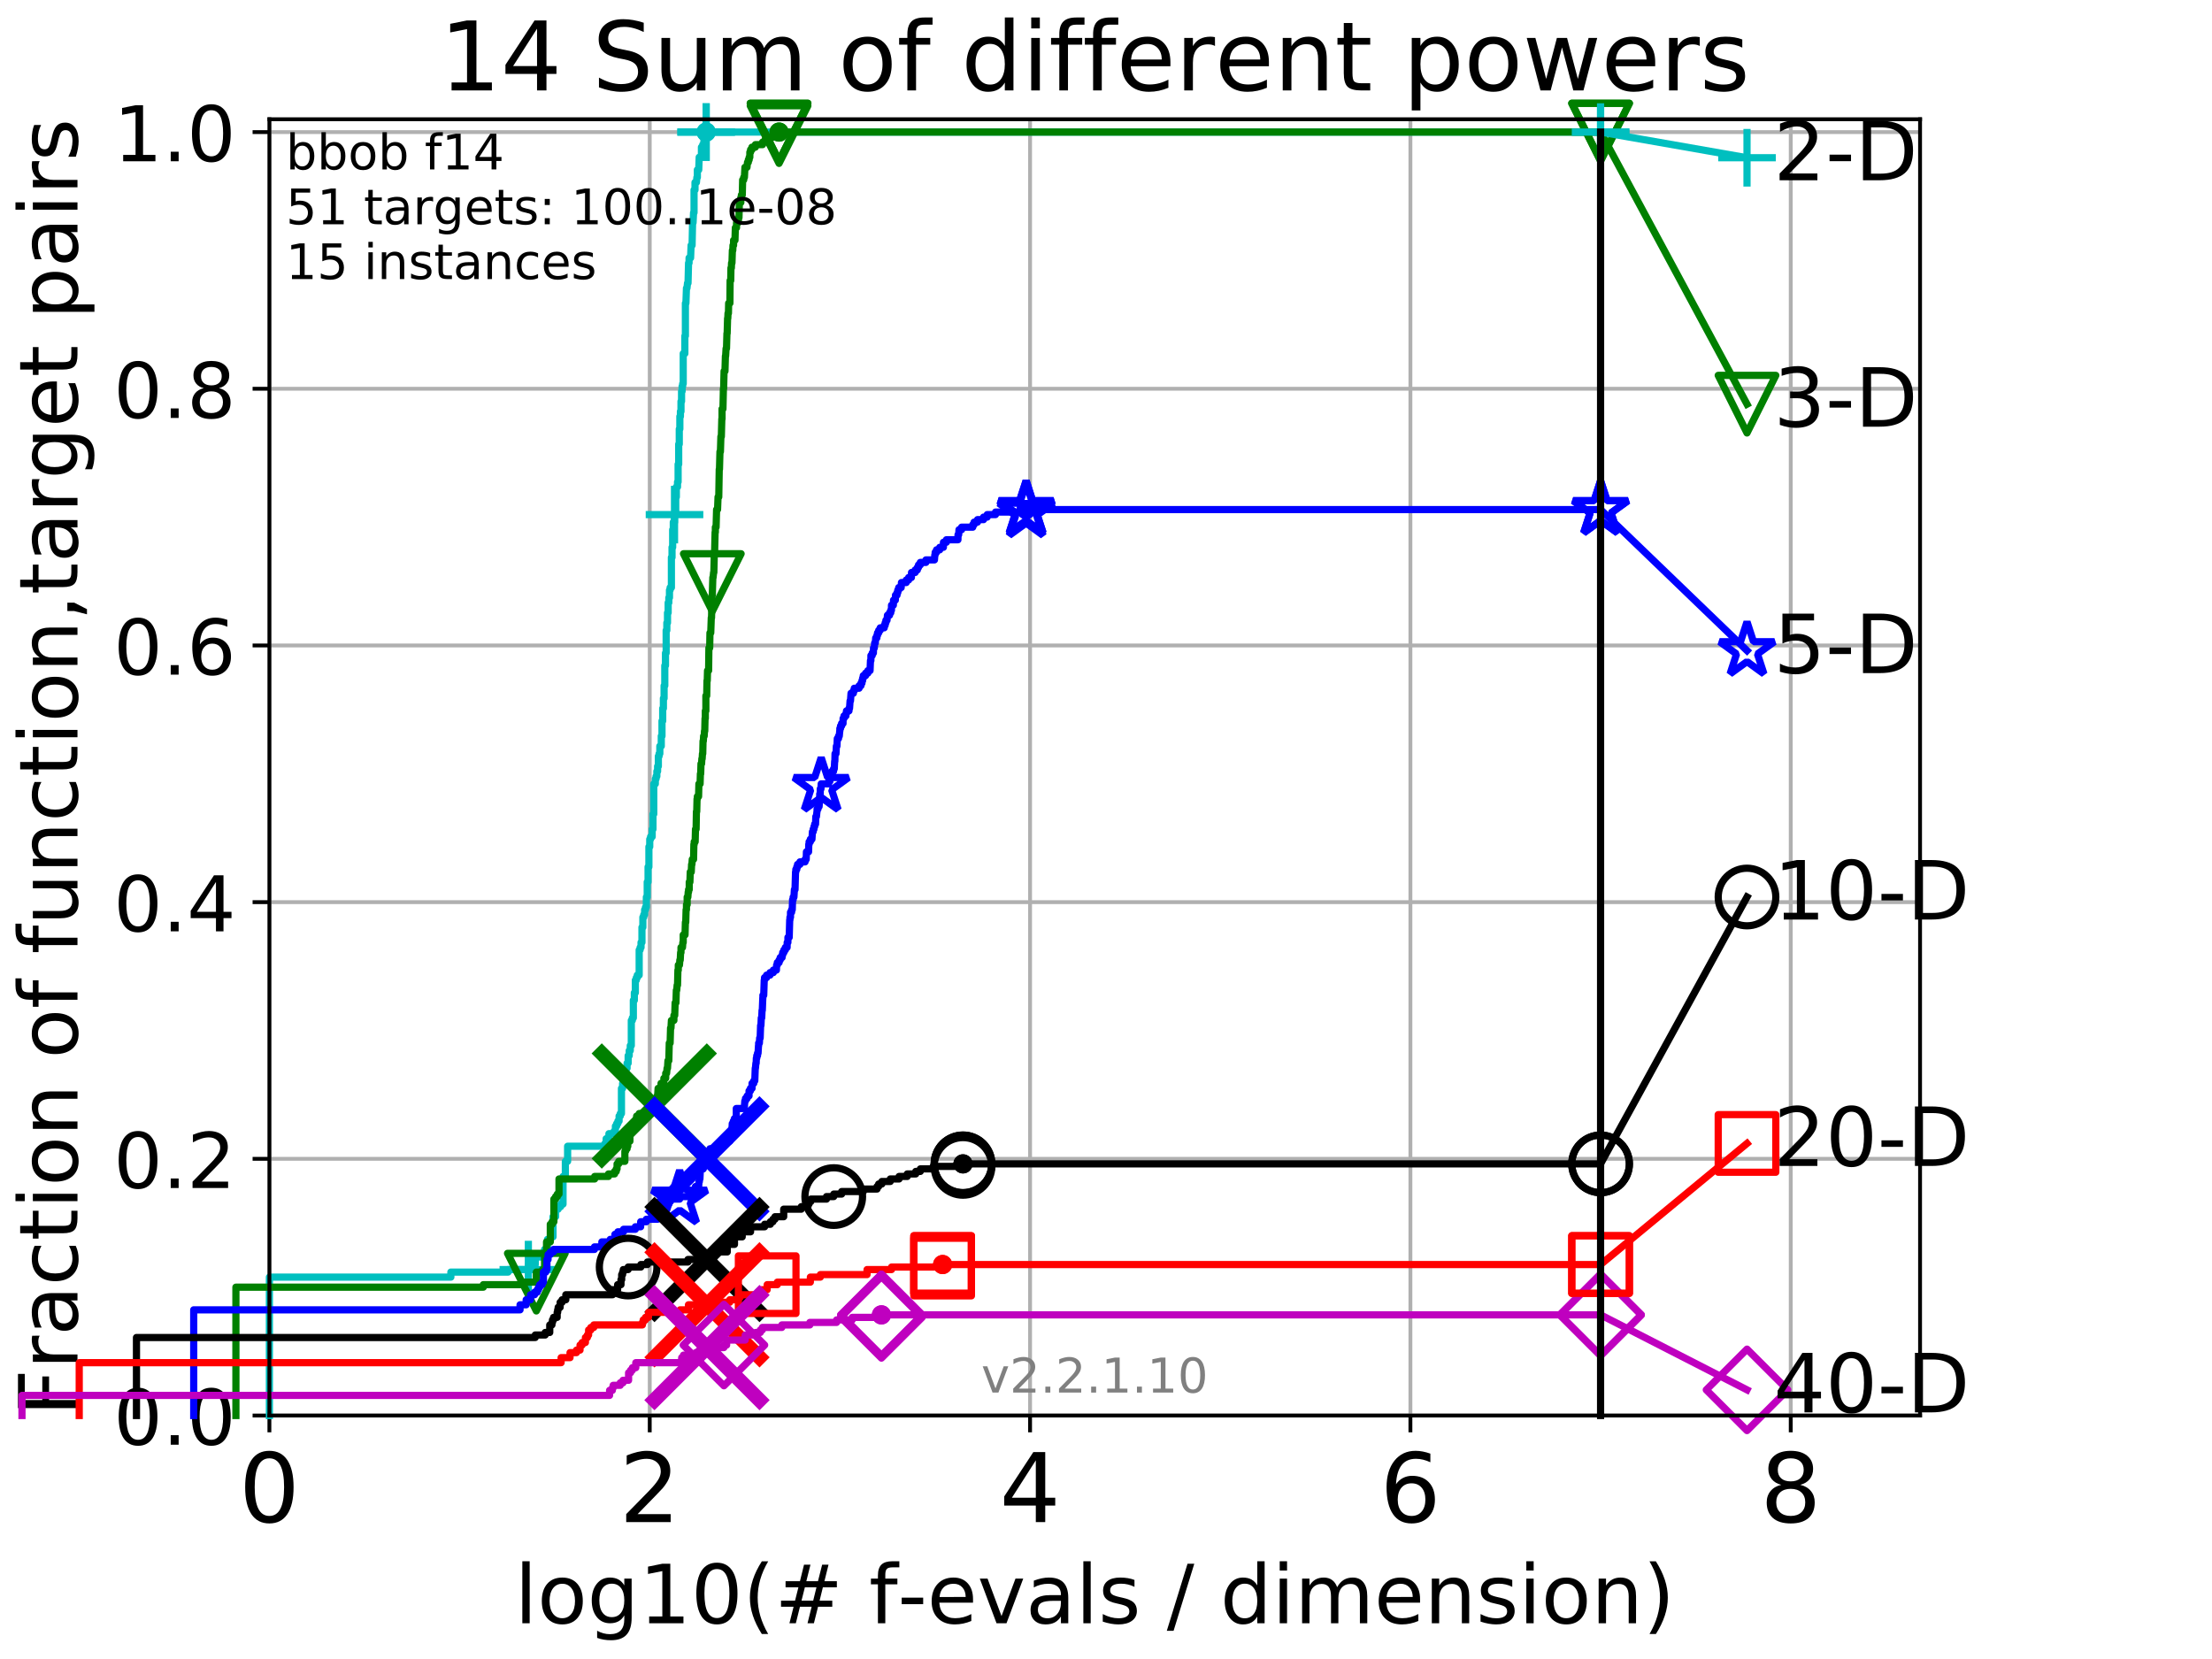 <?xml version="1.0" encoding="utf-8" standalone="no"?>
<!DOCTYPE svg PUBLIC "-//W3C//DTD SVG 1.1//EN"
  "http://www.w3.org/Graphics/SVG/1.1/DTD/svg11.dtd">
<!-- Created with matplotlib (http://matplotlib.org/) -->
<svg height="345.6pt" version="1.1" viewBox="0 0 460.8 345.6" width="460.8pt" xmlns="http://www.w3.org/2000/svg" xmlns:xlink="http://www.w3.org/1999/xlink">
 <defs>
  <style type="text/css">
*{stroke-linecap:butt;stroke-linejoin:round;}
  </style>
 </defs>
 <g id="figure_1">
  <g id="patch_1">
   <path d="M 0 345.6 
L 460.8 345.6 
L 460.8 0 
L 0 0 
z
" style="fill:#ffffff;"/>
  </g>
  <g id="axes_1">
   <g id="patch_2">
    <path d="M 56.12 294.88 
L 399.984 294.88 
L 399.984 24.84 
L 56.12 24.84 
z
" style="fill:#ffffff;"/>
   </g>
   <g id="matplotlib.axis_1">
    <g id="xtick_1">
     <g id="line2d_1">
      <path clip-path="url(#pde119c6b1d)" d="M 56.12 294.88 
L 56.12 24.84 
" style="fill:none;stroke:#b0b0b0;stroke-linecap:square;stroke-width:0.8;"/>
     </g>
     <g id="line2d_2">
      <defs>
       <path d="M 0 0 
L 0 3.5 
" id="m8a0bcc1479" style="stroke:#000000;stroke-width:0.8;"/>
      </defs>
      <g>
       <use style="stroke:#000000;stroke-width:0.8;" x="56.12" xlink:href="#m8a0bcc1479" y="294.88"/>
      </g>
     </g>
     <g id="text_1">
      <!-- 0 -->
      <defs>
       <path d="M 31.781 66.406 
Q 24.172 66.406 20.328 58.906 
Q 16.5 51.422 16.5 36.375 
Q 16.5 21.391 20.328 13.891 
Q 24.172 6.391 31.781 6.391 
Q 39.453 6.391 43.281 13.891 
Q 47.125 21.391 47.125 36.375 
Q 47.125 51.422 43.281 58.906 
Q 39.453 66.406 31.781 66.406 
z
M 31.781 74.219 
Q 44.047 74.219 50.516 64.516 
Q 56.984 54.828 56.984 36.375 
Q 56.984 17.969 50.516 8.266 
Q 44.047 -1.422 31.781 -1.422 
Q 19.531 -1.422 13.062 8.266 
Q 6.594 17.969 6.594 36.375 
Q 6.594 54.828 13.062 64.516 
Q 19.531 74.219 31.781 74.219 
z
" id="DejaVuSans-30"/>
      </defs>
      <g transform="translate(49.758 317.077)scale(0.2 -0.2)">
       <use xlink:href="#DejaVuSans-30"/>
      </g>
     </g>
    </g>
    <g id="xtick_2">
     <g id="line2d_3">
      <path clip-path="url(#pde119c6b1d)" d="M 135.351 294.88 
L 135.351 24.84 
" style="fill:none;stroke:#b0b0b0;stroke-linecap:square;stroke-width:0.8;"/>
     </g>
     <g id="line2d_4">
      <g>
       <use style="stroke:#000000;stroke-width:0.8;" x="135.351" xlink:href="#m8a0bcc1479" y="294.88"/>
      </g>
     </g>
     <g id="text_2">
      <!-- 2 -->
      <defs>
       <path d="M 19.188 8.297 
L 53.609 8.297 
L 53.609 0 
L 7.328 0 
L 7.328 8.297 
Q 12.938 14.109 22.625 23.891 
Q 32.328 33.688 34.812 36.531 
Q 39.547 41.844 41.422 45.531 
Q 43.312 49.219 43.312 52.781 
Q 43.312 58.594 39.234 62.25 
Q 35.156 65.922 28.609 65.922 
Q 23.969 65.922 18.812 64.312 
Q 13.672 62.703 7.812 59.422 
L 7.812 69.391 
Q 13.766 71.781 18.938 73 
Q 24.125 74.219 28.422 74.219 
Q 39.75 74.219 46.484 68.547 
Q 53.219 62.891 53.219 53.422 
Q 53.219 48.922 51.531 44.891 
Q 49.859 40.875 45.406 35.406 
Q 44.188 33.984 37.641 27.219 
Q 31.109 20.453 19.188 8.297 
z
" id="DejaVuSans-32"/>
      </defs>
      <g transform="translate(128.989 317.077)scale(0.2 -0.2)">
       <use xlink:href="#DejaVuSans-32"/>
      </g>
     </g>
    </g>
    <g id="xtick_3">
     <g id="line2d_5">
      <path clip-path="url(#pde119c6b1d)" d="M 214.583 294.88 
L 214.583 24.84 
" style="fill:none;stroke:#b0b0b0;stroke-linecap:square;stroke-width:0.8;"/>
     </g>
     <g id="line2d_6">
      <g>
       <use style="stroke:#000000;stroke-width:0.8;" x="214.583" xlink:href="#m8a0bcc1479" y="294.88"/>
      </g>
     </g>
     <g id="text_3">
      <!-- 4 -->
      <defs>
       <path d="M 37.797 64.312 
L 12.891 25.391 
L 37.797 25.391 
z
M 35.203 72.906 
L 47.609 72.906 
L 47.609 25.391 
L 58.016 25.391 
L 58.016 17.188 
L 47.609 17.188 
L 47.609 0 
L 37.797 0 
L 37.797 17.188 
L 4.891 17.188 
L 4.891 26.703 
z
" id="DejaVuSans-34"/>
      </defs>
      <g transform="translate(208.22 317.077)scale(0.2 -0.2)">
       <use xlink:href="#DejaVuSans-34"/>
      </g>
     </g>
    </g>
    <g id="xtick_4">
     <g id="line2d_7">
      <path clip-path="url(#pde119c6b1d)" d="M 293.814 294.88 
L 293.814 24.84 
" style="fill:none;stroke:#b0b0b0;stroke-linecap:square;stroke-width:0.8;"/>
     </g>
     <g id="line2d_8">
      <g>
       <use style="stroke:#000000;stroke-width:0.8;" x="293.814" xlink:href="#m8a0bcc1479" y="294.88"/>
      </g>
     </g>
     <g id="text_4">
      <!-- 6 -->
      <defs>
       <path d="M 33.016 40.375 
Q 26.375 40.375 22.484 35.828 
Q 18.609 31.297 18.609 23.391 
Q 18.609 15.531 22.484 10.953 
Q 26.375 6.391 33.016 6.391 
Q 39.656 6.391 43.531 10.953 
Q 47.406 15.531 47.406 23.391 
Q 47.406 31.297 43.531 35.828 
Q 39.656 40.375 33.016 40.375 
z
M 52.594 71.297 
L 52.594 62.312 
Q 48.875 64.062 45.094 64.984 
Q 41.312 65.922 37.594 65.922 
Q 27.828 65.922 22.672 59.328 
Q 17.531 52.734 16.797 39.406 
Q 19.672 43.656 24.016 45.922 
Q 28.375 48.188 33.594 48.188 
Q 44.578 48.188 50.953 41.516 
Q 57.328 34.859 57.328 23.391 
Q 57.328 12.156 50.688 5.359 
Q 44.047 -1.422 33.016 -1.422 
Q 20.359 -1.422 13.672 8.266 
Q 6.984 17.969 6.984 36.375 
Q 6.984 53.656 15.188 63.938 
Q 23.391 74.219 37.203 74.219 
Q 40.922 74.219 44.703 73.484 
Q 48.484 72.75 52.594 71.297 
z
" id="DejaVuSans-36"/>
      </defs>
      <g transform="translate(287.452 317.077)scale(0.2 -0.2)">
       <use xlink:href="#DejaVuSans-36"/>
      </g>
     </g>
    </g>
    <g id="xtick_5">
     <g id="line2d_9">
      <path clip-path="url(#pde119c6b1d)" d="M 373.045 294.88 
L 373.045 24.84 
" style="fill:none;stroke:#b0b0b0;stroke-linecap:square;stroke-width:0.8;"/>
     </g>
     <g id="line2d_10">
      <g>
       <use style="stroke:#000000;stroke-width:0.8;" x="373.045" xlink:href="#m8a0bcc1479" y="294.88"/>
      </g>
     </g>
     <g id="text_5">
      <!-- 8 -->
      <defs>
       <path d="M 31.781 34.625 
Q 24.75 34.625 20.719 30.859 
Q 16.703 27.094 16.703 20.516 
Q 16.703 13.922 20.719 10.156 
Q 24.75 6.391 31.781 6.391 
Q 38.812 6.391 42.859 10.172 
Q 46.922 13.969 46.922 20.516 
Q 46.922 27.094 42.891 30.859 
Q 38.875 34.625 31.781 34.625 
z
M 21.922 38.812 
Q 15.578 40.375 12.031 44.719 
Q 8.5 49.078 8.5 55.328 
Q 8.5 64.062 14.719 69.141 
Q 20.953 74.219 31.781 74.219 
Q 42.672 74.219 48.875 69.141 
Q 55.078 64.062 55.078 55.328 
Q 55.078 49.078 51.531 44.719 
Q 48 40.375 41.703 38.812 
Q 48.828 37.156 52.797 32.312 
Q 56.781 27.484 56.781 20.516 
Q 56.781 9.906 50.312 4.234 
Q 43.844 -1.422 31.781 -1.422 
Q 19.734 -1.422 13.25 4.234 
Q 6.781 9.906 6.781 20.516 
Q 6.781 27.484 10.781 32.312 
Q 14.797 37.156 21.922 38.812 
z
M 18.312 54.391 
Q 18.312 48.734 21.844 45.562 
Q 25.391 42.391 31.781 42.391 
Q 38.141 42.391 41.719 45.562 
Q 45.312 48.734 45.312 54.391 
Q 45.312 60.062 41.719 63.234 
Q 38.141 66.406 31.781 66.406 
Q 25.391 66.406 21.844 63.234 
Q 18.312 60.062 18.312 54.391 
z
" id="DejaVuSans-38"/>
      </defs>
      <g transform="translate(366.683 317.077)scale(0.2 -0.2)">
       <use xlink:href="#DejaVuSans-38"/>
      </g>
     </g>
    </g>
    <g id="text_6">
     <!-- log10(# f-evals / dimension) -->
     <defs>
      <path d="M 9.422 75.984 
L 18.406 75.984 
L 18.406 0 
L 9.422 0 
z
" id="DejaVuSans-6c"/>
      <path d="M 30.609 48.391 
Q 23.391 48.391 19.188 42.75 
Q 14.984 37.109 14.984 27.297 
Q 14.984 17.484 19.156 11.844 
Q 23.344 6.203 30.609 6.203 
Q 37.797 6.203 41.984 11.859 
Q 46.188 17.531 46.188 27.297 
Q 46.188 37.016 41.984 42.703 
Q 37.797 48.391 30.609 48.391 
z
M 30.609 56 
Q 42.328 56 49.016 48.375 
Q 55.719 40.766 55.719 27.297 
Q 55.719 13.875 49.016 6.219 
Q 42.328 -1.422 30.609 -1.422 
Q 18.844 -1.422 12.172 6.219 
Q 5.516 13.875 5.516 27.297 
Q 5.516 40.766 12.172 48.375 
Q 18.844 56 30.609 56 
z
" id="DejaVuSans-6f"/>
      <path d="M 45.406 27.984 
Q 45.406 37.75 41.375 43.109 
Q 37.359 48.484 30.078 48.484 
Q 22.859 48.484 18.828 43.109 
Q 14.797 37.75 14.797 27.984 
Q 14.797 18.266 18.828 12.891 
Q 22.859 7.516 30.078 7.516 
Q 37.359 7.516 41.375 12.891 
Q 45.406 18.266 45.406 27.984 
z
M 54.391 6.781 
Q 54.391 -7.172 48.188 -13.984 
Q 42 -20.797 29.203 -20.797 
Q 24.469 -20.797 20.266 -20.094 
Q 16.062 -19.391 12.109 -17.922 
L 12.109 -9.188 
Q 16.062 -11.328 19.922 -12.344 
Q 23.781 -13.375 27.781 -13.375 
Q 36.625 -13.375 41.016 -8.766 
Q 45.406 -4.156 45.406 5.172 
L 45.406 9.625 
Q 42.625 4.781 38.281 2.391 
Q 33.938 0 27.875 0 
Q 17.828 0 11.672 7.656 
Q 5.516 15.328 5.516 27.984 
Q 5.516 40.672 11.672 48.328 
Q 17.828 56 27.875 56 
Q 33.938 56 38.281 53.609 
Q 42.625 51.219 45.406 46.391 
L 45.406 54.688 
L 54.391 54.688 
z
" id="DejaVuSans-67"/>
      <path d="M 12.406 8.297 
L 28.516 8.297 
L 28.516 63.922 
L 10.984 60.406 
L 10.984 69.391 
L 28.422 72.906 
L 38.281 72.906 
L 38.281 8.297 
L 54.391 8.297 
L 54.391 0 
L 12.406 0 
z
" id="DejaVuSans-31"/>
      <path d="M 31 75.875 
Q 24.469 64.656 21.281 53.656 
Q 18.109 42.672 18.109 31.391 
Q 18.109 20.125 21.312 9.062 
Q 24.516 -2 31 -13.188 
L 23.188 -13.188 
Q 15.875 -1.703 12.234 9.375 
Q 8.594 20.453 8.594 31.391 
Q 8.594 42.281 12.203 53.312 
Q 15.828 64.359 23.188 75.875 
z
" id="DejaVuSans-28"/>
      <path d="M 51.125 44 
L 36.922 44 
L 32.812 27.688 
L 47.125 27.688 
z
M 43.797 71.781 
L 38.719 51.516 
L 52.984 51.516 
L 58.109 71.781 
L 65.922 71.781 
L 60.891 51.516 
L 76.125 51.516 
L 76.125 44 
L 58.984 44 
L 54.984 27.688 
L 70.516 27.688 
L 70.516 20.219 
L 53.078 20.219 
L 48 0 
L 40.188 0 
L 45.219 20.219 
L 30.906 20.219 
L 25.875 0 
L 18.016 0 
L 23.094 20.219 
L 7.719 20.219 
L 7.719 27.688 
L 24.906 27.688 
L 29 44 
L 13.281 44 
L 13.281 51.516 
L 30.906 51.516 
L 35.891 71.781 
z
" id="DejaVuSans-23"/>
      <path id="DejaVuSans-20"/>
      <path d="M 37.109 75.984 
L 37.109 68.5 
L 28.516 68.5 
Q 23.688 68.5 21.797 66.547 
Q 19.922 64.594 19.922 59.516 
L 19.922 54.688 
L 34.719 54.688 
L 34.719 47.703 
L 19.922 47.703 
L 19.922 0 
L 10.891 0 
L 10.891 47.703 
L 2.297 47.703 
L 2.297 54.688 
L 10.891 54.688 
L 10.891 58.5 
Q 10.891 67.625 15.141 71.797 
Q 19.391 75.984 28.609 75.984 
z
" id="DejaVuSans-66"/>
      <path d="M 4.891 31.391 
L 31.203 31.391 
L 31.203 23.391 
L 4.891 23.391 
z
" id="DejaVuSans-2d"/>
      <path d="M 56.203 29.594 
L 56.203 25.203 
L 14.891 25.203 
Q 15.484 15.922 20.484 11.062 
Q 25.484 6.203 34.422 6.203 
Q 39.594 6.203 44.453 7.469 
Q 49.312 8.734 54.109 11.281 
L 54.109 2.781 
Q 49.266 0.734 44.188 -0.344 
Q 39.109 -1.422 33.891 -1.422 
Q 20.797 -1.422 13.156 6.188 
Q 5.516 13.812 5.516 26.812 
Q 5.516 40.234 12.766 48.109 
Q 20.016 56 32.328 56 
Q 43.359 56 49.781 48.891 
Q 56.203 41.797 56.203 29.594 
z
M 47.219 32.234 
Q 47.125 39.594 43.094 43.984 
Q 39.062 48.391 32.422 48.391 
Q 24.906 48.391 20.391 44.141 
Q 15.875 39.891 15.188 32.172 
z
" id="DejaVuSans-65"/>
      <path d="M 2.984 54.688 
L 12.5 54.688 
L 29.594 8.797 
L 46.688 54.688 
L 56.203 54.688 
L 35.688 0 
L 23.484 0 
z
" id="DejaVuSans-76"/>
      <path d="M 34.281 27.484 
Q 23.391 27.484 19.188 25 
Q 14.984 22.516 14.984 16.5 
Q 14.984 11.719 18.141 8.906 
Q 21.297 6.109 26.703 6.109 
Q 34.188 6.109 38.703 11.406 
Q 43.219 16.703 43.219 25.484 
L 43.219 27.484 
z
M 52.203 31.203 
L 52.203 0 
L 43.219 0 
L 43.219 8.297 
Q 40.141 3.328 35.547 0.953 
Q 30.953 -1.422 24.312 -1.422 
Q 15.922 -1.422 10.953 3.297 
Q 6 8.016 6 15.922 
Q 6 25.141 12.172 29.828 
Q 18.359 34.516 30.609 34.516 
L 43.219 34.516 
L 43.219 35.406 
Q 43.219 41.609 39.141 45 
Q 35.062 48.391 27.688 48.391 
Q 23 48.391 18.547 47.266 
Q 14.109 46.141 10.016 43.891 
L 10.016 52.203 
Q 14.938 54.109 19.578 55.047 
Q 24.219 56 28.609 56 
Q 40.484 56 46.344 49.844 
Q 52.203 43.703 52.203 31.203 
z
" id="DejaVuSans-61"/>
      <path d="M 44.281 53.078 
L 44.281 44.578 
Q 40.484 46.531 36.375 47.5 
Q 32.281 48.484 27.875 48.484 
Q 21.188 48.484 17.844 46.438 
Q 14.5 44.391 14.5 40.281 
Q 14.5 37.156 16.891 35.375 
Q 19.281 33.594 26.516 31.984 
L 29.594 31.297 
Q 39.156 29.25 43.188 25.516 
Q 47.219 21.781 47.219 15.094 
Q 47.219 7.469 41.188 3.016 
Q 35.156 -1.422 24.609 -1.422 
Q 20.219 -1.422 15.453 -0.562 
Q 10.688 0.297 5.422 2 
L 5.422 11.281 
Q 10.406 8.688 15.234 7.391 
Q 20.062 6.109 24.812 6.109 
Q 31.156 6.109 34.562 8.281 
Q 37.984 10.453 37.984 14.406 
Q 37.984 18.062 35.516 20.016 
Q 33.062 21.969 24.703 23.781 
L 21.578 24.516 
Q 13.234 26.266 9.516 29.906 
Q 5.812 33.547 5.812 39.891 
Q 5.812 47.609 11.281 51.797 
Q 16.75 56 26.812 56 
Q 31.781 56 36.172 55.266 
Q 40.578 54.547 44.281 53.078 
z
" id="DejaVuSans-73"/>
      <path d="M 25.391 72.906 
L 33.688 72.906 
L 8.297 -9.281 
L 0 -9.281 
z
" id="DejaVuSans-2f"/>
      <path d="M 45.406 46.391 
L 45.406 75.984 
L 54.391 75.984 
L 54.391 0 
L 45.406 0 
L 45.406 8.203 
Q 42.578 3.328 38.25 0.953 
Q 33.938 -1.422 27.875 -1.422 
Q 17.969 -1.422 11.734 6.484 
Q 5.516 14.406 5.516 27.297 
Q 5.516 40.188 11.734 48.094 
Q 17.969 56 27.875 56 
Q 33.938 56 38.25 53.625 
Q 42.578 51.266 45.406 46.391 
z
M 14.797 27.297 
Q 14.797 17.391 18.875 11.75 
Q 22.953 6.109 30.078 6.109 
Q 37.203 6.109 41.297 11.75 
Q 45.406 17.391 45.406 27.297 
Q 45.406 37.203 41.297 42.844 
Q 37.203 48.484 30.078 48.484 
Q 22.953 48.484 18.875 42.844 
Q 14.797 37.203 14.797 27.297 
z
" id="DejaVuSans-64"/>
      <path d="M 9.422 54.688 
L 18.406 54.688 
L 18.406 0 
L 9.422 0 
z
M 9.422 75.984 
L 18.406 75.984 
L 18.406 64.594 
L 9.422 64.594 
z
" id="DejaVuSans-69"/>
      <path d="M 52 44.188 
Q 55.375 50.25 60.062 53.125 
Q 64.75 56 71.094 56 
Q 79.641 56 84.281 50.016 
Q 88.922 44.047 88.922 33.016 
L 88.922 0 
L 79.891 0 
L 79.891 32.719 
Q 79.891 40.578 77.094 44.375 
Q 74.312 48.188 68.609 48.188 
Q 61.625 48.188 57.562 43.547 
Q 53.516 38.922 53.516 30.906 
L 53.516 0 
L 44.484 0 
L 44.484 32.719 
Q 44.484 40.625 41.703 44.406 
Q 38.922 48.188 33.109 48.188 
Q 26.219 48.188 22.156 43.531 
Q 18.109 38.875 18.109 30.906 
L 18.109 0 
L 9.078 0 
L 9.078 54.688 
L 18.109 54.688 
L 18.109 46.188 
Q 21.188 51.219 25.484 53.609 
Q 29.781 56 35.688 56 
Q 41.656 56 45.828 52.969 
Q 50 49.953 52 44.188 
z
" id="DejaVuSans-6d"/>
      <path d="M 54.891 33.016 
L 54.891 0 
L 45.906 0 
L 45.906 32.719 
Q 45.906 40.484 42.875 44.328 
Q 39.844 48.188 33.797 48.188 
Q 26.516 48.188 22.312 43.547 
Q 18.109 38.922 18.109 30.906 
L 18.109 0 
L 9.078 0 
L 9.078 54.688 
L 18.109 54.688 
L 18.109 46.188 
Q 21.344 51.125 25.703 53.562 
Q 30.078 56 35.797 56 
Q 45.219 56 50.047 50.172 
Q 54.891 44.344 54.891 33.016 
z
" id="DejaVuSans-6e"/>
      <path d="M 8.016 75.875 
L 15.828 75.875 
Q 23.141 64.359 26.781 53.312 
Q 30.422 42.281 30.422 31.391 
Q 30.422 20.453 26.781 9.375 
Q 23.141 -1.703 15.828 -13.188 
L 8.016 -13.188 
Q 14.5 -2 17.703 9.062 
Q 20.906 20.125 20.906 31.391 
Q 20.906 42.672 17.703 53.656 
Q 14.5 64.656 8.016 75.875 
z
" id="DejaVuSans-29"/>
     </defs>
     <g transform="translate(107.211 338.154)scale(0.17 -0.17)">
      <use xlink:href="#DejaVuSans-6c"/>
      <use x="27.783" xlink:href="#DejaVuSans-6f"/>
      <use x="88.965" xlink:href="#DejaVuSans-67"/>
      <use x="152.441" xlink:href="#DejaVuSans-31"/>
      <use x="216.064" xlink:href="#DejaVuSans-30"/>
      <use x="279.688" xlink:href="#DejaVuSans-28"/>
      <use x="318.701" xlink:href="#DejaVuSans-23"/>
      <use x="402.49" xlink:href="#DejaVuSans-20"/>
      <use x="434.277" xlink:href="#DejaVuSans-66"/>
      <use x="469.404" xlink:href="#DejaVuSans-2d"/>
      <use x="505.488" xlink:href="#DejaVuSans-65"/>
      <use x="567.012" xlink:href="#DejaVuSans-76"/>
      <use x="626.191" xlink:href="#DejaVuSans-61"/>
      <use x="687.471" xlink:href="#DejaVuSans-6c"/>
      <use x="715.254" xlink:href="#DejaVuSans-73"/>
      <use x="767.354" xlink:href="#DejaVuSans-20"/>
      <use x="799.141" xlink:href="#DejaVuSans-2f"/>
      <use x="832.832" xlink:href="#DejaVuSans-20"/>
      <use x="864.619" xlink:href="#DejaVuSans-64"/>
      <use x="928.096" xlink:href="#DejaVuSans-69"/>
      <use x="955.879" xlink:href="#DejaVuSans-6d"/>
      <use x="1053.291" xlink:href="#DejaVuSans-65"/>
      <use x="1114.814" xlink:href="#DejaVuSans-6e"/>
      <use x="1178.193" xlink:href="#DejaVuSans-73"/>
      <use x="1230.293" xlink:href="#DejaVuSans-69"/>
      <use x="1258.076" xlink:href="#DejaVuSans-6f"/>
      <use x="1319.258" xlink:href="#DejaVuSans-6e"/>
      <use x="1382.637" xlink:href="#DejaVuSans-29"/>
     </g>
    </g>
   </g>
   <g id="matplotlib.axis_2">
    <g id="ytick_1">
     <g id="line2d_11">
      <path clip-path="url(#pde119c6b1d)" d="M 56.12 294.88 
L 399.984 294.88 
" style="fill:none;stroke:#b0b0b0;stroke-linecap:square;stroke-width:0.8;"/>
     </g>
     <g id="line2d_12">
      <defs>
       <path d="M 0 0 
L -3.5 0 
" id="mdc501195a0" style="stroke:#000000;stroke-width:0.8;"/>
      </defs>
      <g>
       <use style="stroke:#000000;stroke-width:0.8;" x="56.12" xlink:href="#mdc501195a0" y="294.88"/>
      </g>
     </g>
     <g id="text_7">
      <!-- 0.0 -->
      <defs>
       <path d="M 10.688 12.406 
L 21 12.406 
L 21 0 
L 10.688 0 
z
" id="DejaVuSans-2e"/>
      </defs>
      <g transform="translate(23.675 300.959)scale(0.16 -0.16)">
       <use xlink:href="#DejaVuSans-30"/>
       <use x="63.623" xlink:href="#DejaVuSans-2e"/>
       <use x="95.41" xlink:href="#DejaVuSans-30"/>
      </g>
     </g>
    </g>
    <g id="ytick_2">
     <g id="line2d_13">
      <path clip-path="url(#pde119c6b1d)" d="M 56.12 241.407 
L 399.984 241.407 
" style="fill:none;stroke:#b0b0b0;stroke-linecap:square;stroke-width:0.8;"/>
     </g>
     <g id="line2d_14">
      <g>
       <use style="stroke:#000000;stroke-width:0.8;" x="56.12" xlink:href="#mdc501195a0" y="241.407"/>
      </g>
     </g>
     <g id="text_8">
      <!-- 0.2 -->
      <g transform="translate(23.675 247.485)scale(0.16 -0.16)">
       <use xlink:href="#DejaVuSans-30"/>
       <use x="63.623" xlink:href="#DejaVuSans-2e"/>
       <use x="95.41" xlink:href="#DejaVuSans-32"/>
      </g>
     </g>
    </g>
    <g id="ytick_3">
     <g id="line2d_15">
      <path clip-path="url(#pde119c6b1d)" d="M 56.12 187.933 
L 399.984 187.933 
" style="fill:none;stroke:#b0b0b0;stroke-linecap:square;stroke-width:0.8;"/>
     </g>
     <g id="line2d_16">
      <g>
       <use style="stroke:#000000;stroke-width:0.8;" x="56.12" xlink:href="#mdc501195a0" y="187.933"/>
      </g>
     </g>
     <g id="text_9">
      <!-- 0.4 -->
      <g transform="translate(23.675 194.012)scale(0.16 -0.16)">
       <use xlink:href="#DejaVuSans-30"/>
       <use x="63.623" xlink:href="#DejaVuSans-2e"/>
       <use x="95.41" xlink:href="#DejaVuSans-34"/>
      </g>
     </g>
    </g>
    <g id="ytick_4">
     <g id="line2d_17">
      <path clip-path="url(#pde119c6b1d)" d="M 56.12 134.46 
L 399.984 134.46 
" style="fill:none;stroke:#b0b0b0;stroke-linecap:square;stroke-width:0.8;"/>
     </g>
     <g id="line2d_18">
      <g>
       <use style="stroke:#000000;stroke-width:0.8;" x="56.12" xlink:href="#mdc501195a0" y="134.46"/>
      </g>
     </g>
     <g id="text_10">
      <!-- 0.6 -->
      <g transform="translate(23.675 140.539)scale(0.16 -0.16)">
       <use xlink:href="#DejaVuSans-30"/>
       <use x="63.623" xlink:href="#DejaVuSans-2e"/>
       <use x="95.41" xlink:href="#DejaVuSans-36"/>
      </g>
     </g>
    </g>
    <g id="ytick_5">
     <g id="line2d_19">
      <path clip-path="url(#pde119c6b1d)" d="M 56.12 80.987 
L 399.984 80.987 
" style="fill:none;stroke:#b0b0b0;stroke-linecap:square;stroke-width:0.8;"/>
     </g>
     <g id="line2d_20">
      <g>
       <use style="stroke:#000000;stroke-width:0.8;" x="56.12" xlink:href="#mdc501195a0" y="80.987"/>
      </g>
     </g>
     <g id="text_11">
      <!-- 0.8 -->
      <g transform="translate(23.675 87.066)scale(0.16 -0.16)">
       <use xlink:href="#DejaVuSans-30"/>
       <use x="63.623" xlink:href="#DejaVuSans-2e"/>
       <use x="95.41" xlink:href="#DejaVuSans-38"/>
      </g>
     </g>
    </g>
    <g id="ytick_6">
     <g id="line2d_21">
      <path clip-path="url(#pde119c6b1d)" d="M 56.12 27.514 
L 399.984 27.514 
" style="fill:none;stroke:#b0b0b0;stroke-linecap:square;stroke-width:0.8;"/>
     </g>
     <g id="line2d_22">
      <g>
       <use style="stroke:#000000;stroke-width:0.8;" x="56.12" xlink:href="#mdc501195a0" y="27.514"/>
      </g>
     </g>
     <g id="text_12">
      <!-- 1.0 -->
      <g transform="translate(23.675 33.592)scale(0.16 -0.16)">
       <use xlink:href="#DejaVuSans-31"/>
       <use x="63.623" xlink:href="#DejaVuSans-2e"/>
       <use x="95.41" xlink:href="#DejaVuSans-30"/>
      </g>
     </g>
    </g>
    <g id="text_13">
     <!-- Fraction of function,target pairs -->
     <defs>
      <path d="M 9.812 72.906 
L 51.703 72.906 
L 51.703 64.594 
L 19.672 64.594 
L 19.672 43.109 
L 48.578 43.109 
L 48.578 34.812 
L 19.672 34.812 
L 19.672 0 
L 9.812 0 
z
" id="DejaVuSans-46"/>
      <path d="M 41.109 46.297 
Q 39.594 47.172 37.812 47.578 
Q 36.031 48 33.891 48 
Q 26.266 48 22.188 43.047 
Q 18.109 38.094 18.109 28.812 
L 18.109 0 
L 9.078 0 
L 9.078 54.688 
L 18.109 54.688 
L 18.109 46.188 
Q 20.953 51.172 25.484 53.578 
Q 30.031 56 36.531 56 
Q 37.453 56 38.578 55.875 
Q 39.703 55.766 41.062 55.516 
z
" id="DejaVuSans-72"/>
      <path d="M 48.781 52.594 
L 48.781 44.188 
Q 44.969 46.297 41.141 47.344 
Q 37.312 48.391 33.406 48.391 
Q 24.656 48.391 19.812 42.844 
Q 14.984 37.312 14.984 27.297 
Q 14.984 17.281 19.812 11.734 
Q 24.656 6.203 33.406 6.203 
Q 37.312 6.203 41.141 7.25 
Q 44.969 8.297 48.781 10.406 
L 48.781 2.094 
Q 45.016 0.344 40.984 -0.531 
Q 36.969 -1.422 32.422 -1.422 
Q 20.062 -1.422 12.781 6.344 
Q 5.516 14.109 5.516 27.297 
Q 5.516 40.672 12.859 48.328 
Q 20.219 56 33.016 56 
Q 37.156 56 41.109 55.141 
Q 45.062 54.297 48.781 52.594 
z
" id="DejaVuSans-63"/>
      <path d="M 18.312 70.219 
L 18.312 54.688 
L 36.812 54.688 
L 36.812 47.703 
L 18.312 47.703 
L 18.312 18.016 
Q 18.312 11.328 20.141 9.422 
Q 21.969 7.516 27.594 7.516 
L 36.812 7.516 
L 36.812 0 
L 27.594 0 
Q 17.188 0 13.234 3.875 
Q 9.281 7.766 9.281 18.016 
L 9.281 47.703 
L 2.688 47.703 
L 2.688 54.688 
L 9.281 54.688 
L 9.281 70.219 
z
" id="DejaVuSans-74"/>
      <path d="M 8.5 21.578 
L 8.5 54.688 
L 17.484 54.688 
L 17.484 21.922 
Q 17.484 14.156 20.5 10.266 
Q 23.531 6.391 29.594 6.391 
Q 36.859 6.391 41.078 11.031 
Q 45.312 15.672 45.312 23.688 
L 45.312 54.688 
L 54.297 54.688 
L 54.297 0 
L 45.312 0 
L 45.312 8.406 
Q 42.047 3.422 37.719 1 
Q 33.406 -1.422 27.688 -1.422 
Q 18.266 -1.422 13.375 4.438 
Q 8.5 10.297 8.5 21.578 
z
M 31.109 56 
z
" id="DejaVuSans-75"/>
      <path d="M 11.719 12.406 
L 22.016 12.406 
L 22.016 4 
L 14.016 -11.625 
L 7.719 -11.625 
L 11.719 4 
z
" id="DejaVuSans-2c"/>
      <path d="M 18.109 8.203 
L 18.109 -20.797 
L 9.078 -20.797 
L 9.078 54.688 
L 18.109 54.688 
L 18.109 46.391 
Q 20.953 51.266 25.266 53.625 
Q 29.594 56 35.594 56 
Q 45.562 56 51.781 48.094 
Q 58.016 40.188 58.016 27.297 
Q 58.016 14.406 51.781 6.484 
Q 45.562 -1.422 35.594 -1.422 
Q 29.594 -1.422 25.266 0.953 
Q 20.953 3.328 18.109 8.203 
z
M 48.688 27.297 
Q 48.688 37.203 44.609 42.844 
Q 40.531 48.484 33.406 48.484 
Q 26.266 48.484 22.188 42.844 
Q 18.109 37.203 18.109 27.297 
Q 18.109 17.391 22.188 11.75 
Q 26.266 6.109 33.406 6.109 
Q 40.531 6.109 44.609 11.75 
Q 48.688 17.391 48.688 27.297 
z
" id="DejaVuSans-70"/>
     </defs>
     <g transform="translate(16.14 294.999)rotate(-90)scale(0.17 -0.17)">
      <use xlink:href="#DejaVuSans-46"/>
      <use x="57.41" xlink:href="#DejaVuSans-72"/>
      <use x="98.523" xlink:href="#DejaVuSans-61"/>
      <use x="159.803" xlink:href="#DejaVuSans-63"/>
      <use x="214.783" xlink:href="#DejaVuSans-74"/>
      <use x="253.992" xlink:href="#DejaVuSans-69"/>
      <use x="281.775" xlink:href="#DejaVuSans-6f"/>
      <use x="342.957" xlink:href="#DejaVuSans-6e"/>
      <use x="406.336" xlink:href="#DejaVuSans-20"/>
      <use x="438.123" xlink:href="#DejaVuSans-6f"/>
      <use x="499.305" xlink:href="#DejaVuSans-66"/>
      <use x="534.51" xlink:href="#DejaVuSans-20"/>
      <use x="566.297" xlink:href="#DejaVuSans-66"/>
      <use x="601.502" xlink:href="#DejaVuSans-75"/>
      <use x="664.881" xlink:href="#DejaVuSans-6e"/>
      <use x="728.26" xlink:href="#DejaVuSans-63"/>
      <use x="783.24" xlink:href="#DejaVuSans-74"/>
      <use x="822.449" xlink:href="#DejaVuSans-69"/>
      <use x="850.232" xlink:href="#DejaVuSans-6f"/>
      <use x="911.414" xlink:href="#DejaVuSans-6e"/>
      <use x="974.793" xlink:href="#DejaVuSans-2c"/>
      <use x="1006.58" xlink:href="#DejaVuSans-74"/>
      <use x="1045.789" xlink:href="#DejaVuSans-61"/>
      <use x="1107.068" xlink:href="#DejaVuSans-72"/>
      <use x="1148.166" xlink:href="#DejaVuSans-67"/>
      <use x="1211.643" xlink:href="#DejaVuSans-65"/>
      <use x="1273.166" xlink:href="#DejaVuSans-74"/>
      <use x="1312.375" xlink:href="#DejaVuSans-20"/>
      <use x="1344.162" xlink:href="#DejaVuSans-70"/>
      <use x="1407.639" xlink:href="#DejaVuSans-61"/>
      <use x="1468.918" xlink:href="#DejaVuSans-69"/>
      <use x="1496.701" xlink:href="#DejaVuSans-72"/>
      <use x="1537.814" xlink:href="#DejaVuSans-73"/>
     </g>
    </g>
   </g>
   <g id="line2d_23">
    <defs>
     <path d="M 0 1.5 
C 0.398 1.5 0.779 1.342 1.061 1.061 
C 1.342 0.779 1.5 0.398 1.5 0 
C 1.5 -0.398 1.342 -0.779 1.061 -1.061 
C 0.779 -1.342 0.398 -1.5 0 -1.5 
C -0.398 -1.5 -0.779 -1.342 -1.061 -1.061 
C -1.342 -0.779 -1.5 -0.398 -1.5 0 
C -1.5 0.398 -1.342 0.779 -1.061 1.061 
C -0.779 1.342 -0.398 1.5 0 1.5 
z
" id="m6214738ec7" style="stroke:#00bfbf;"/>
    </defs>
    <g>
     <use style="fill:#00bfbf;stroke:#00bfbf;" x="147.104" xlink:href="#m6214738ec7" y="27.514"/>
     <use style="fill:#00bfbf;stroke:#00bfbf;" x="147.104" xlink:href="#m6214738ec7" y="27.514"/>
    </g>
   </g>
   <g id="line2d_24">
    <path d="M 56.12 294.88 
L 56.12 266.046 
L 93.923 266.046 
L 93.923 264.998 
L 105.848 264.998 
L 105.848 264.474 
L 110.066 264.474 
L 110.066 263.425 
L 111.5 263.425 
L 111.5 261.852 
L 113.45 261.852 
L 113.45 260.28 
L 114.054 260.28 
L 114.054 258.183 
L 114.637 258.183 
L 114.637 257.658 
L 115.201 257.658 
L 115.201 253.464 
L 115.748 253.464 
L 115.748 251.892 
L 116.277 251.892 
L 116.277 251.367 
L 116.791 251.367 
L 116.791 250.843 
L 117.289 250.843 
L 117.289 245.076 
L 117.774 245.076 
L 117.774 241.931 
L 118.245 241.931 
L 118.245 238.785 
L 125.979 238.785 
L 125.979 238.261 
L 126.273 238.261 
L 126.273 237.213 
L 126.847 237.213 
L 126.847 236.164 
L 127.94 236.164 
L 127.94 235.64 
L 128.202 235.64 
L 128.202 234.592 
L 128.461 234.592 
L 128.461 234.067 
L 128.716 234.067 
L 128.716 233.543 
L 128.967 233.543 
L 128.967 232.495 
L 129.215 232.495 
L 129.215 231.97 
L 129.459 231.97 
L 129.459 226.728 
L 129.699 226.728 
L 129.699 225.679 
L 129.937 225.679 
L 129.937 224.631 
L 130.402 224.631 
L 130.402 222.534 
L 130.63 222.534 
L 130.63 221.485 
L 130.855 221.485 
L 130.855 219.913 
L 131.077 219.913 
L 131.077 218.864 
L 131.296 218.864 
L 131.296 217.816 
L 131.512 217.816 
L 131.512 212.573 
L 131.726 212.573 
L 131.726 212.049 
L 131.937 212.049 
L 131.937 208.379 
L 132.146 208.379 
L 132.146 206.806 
L 132.352 206.806 
L 132.352 204.185 
L 132.555 204.185 
L 132.555 203.661 
L 132.756 203.661 
L 132.756 203.137 
L 133.152 203.137 
L 133.152 197.894 
L 133.346 197.894 
L 133.346 197.37 
L 133.539 197.37 
L 133.539 196.321 
L 133.729 196.321 
L 133.729 193.176 
L 133.917 193.176 
L 133.917 191.079 
L 134.103 191.079 
L 134.103 190.555 
L 134.287 190.555 
L 134.287 189.506 
L 134.469 189.506 
L 134.469 188.982 
L 134.649 188.982 
L 134.649 186.885 
L 134.827 186.885 
L 134.827 183.739 
L 135.004 183.739 
L 135.004 180.594 
L 135.178 180.594 
L 135.178 176.4 
L 135.351 176.4 
L 135.351 174.827 
L 135.523 174.827 
L 135.523 174.303 
L 135.86 174.303 
L 135.86 172.73 
L 136.026 172.73 
L 136.026 169.585 
L 136.191 169.585 
L 136.191 163.294 
L 136.515 163.294 
L 136.515 162.245 
L 136.675 162.245 
L 136.675 161.721 
L 136.834 161.721 
L 136.834 160.673 
L 136.991 160.673 
L 136.991 159.624 
L 137.147 159.624 
L 137.147 157.527 
L 137.301 157.527 
L 137.301 157.003 
L 137.454 157.003 
L 137.454 155.43 
L 137.756 155.43 
L 137.756 153.333 
L 137.905 153.333 
L 137.905 150.188 
L 138.053 150.188 
L 138.053 147.566 
L 138.199 147.566 
L 138.199 145.469 
L 138.344 145.469 
L 138.344 142.848 
L 138.488 142.848 
L 138.488 138.654 
L 138.631 138.654 
L 138.631 136.033 
L 138.773 136.033 
L 138.773 131.315 
L 138.913 131.315 
L 138.913 129.742 
L 139.052 129.742 
L 139.052 127.645 
L 139.19 127.645 
L 139.19 125.548 
L 139.328 125.548 
L 139.328 124.499 
L 139.464 124.499 
L 139.464 122.927 
L 139.599 122.927 
L 139.599 122.403 
L 139.865 122.403 
L 139.865 116.112 
L 139.997 116.112 
L 139.997 114.015 
L 140.128 114.015 
L 140.128 110.345 
L 140.258 110.345 
L 140.258 108.772 
L 140.515 108.772 
L 140.515 107.199 
L 140.768 107.199 
L 140.768 103.53 
L 140.893 103.53 
L 140.893 101.433 
L 141.14 101.433 
L 141.14 100.384 
L 141.263 100.384 
L 141.263 96.714 
L 141.384 96.714 
L 141.384 92.52 
L 141.505 92.52 
L 141.505 89.375 
L 141.625 89.375 
L 141.625 86.754 
L 141.744 86.754 
L 141.744 85.705 
L 141.862 85.705 
L 141.862 83.608 
L 141.98 83.608 
L 141.98 81.511 
L 142.096 81.511 
L 142.096 80.463 
L 142.212 80.463 
L 142.212 79.938 
L 142.327 79.938 
L 142.327 73.647 
L 142.668 73.647 
L 142.668 69.978 
L 142.78 69.978 
L 142.78 63.163 
L 142.891 63.163 
L 143.002 60.017 
L 143.112 60.017 
L 143.221 58.969 
L 143.33 58.969 
L 143.438 54.775 
L 143.545 54.775 
L 143.545 53.726 
L 143.863 53.726 
L 143.967 51.105 
L 144.174 51.105 
L 144.277 46.387 
L 144.379 46.387 
L 144.481 44.29 
L 144.582 44.29 
L 144.582 39.571 
L 144.782 39.571 
L 144.782 37.999 
L 145.077 37.999 
L 145.175 36.95 
L 145.272 36.95 
L 145.272 35.377 
L 145.559 35.377 
L 145.654 32.756 
L 146.121 32.756 
L 146.121 30.659 
L 146.394 30.659 
L 146.394 30.135 
L 146.575 30.135 
L 146.664 29.086 
L 147.104 29.086 
L 147.104 27.514 
L 333.43 27.514 
L 333.43 27.514 
" style="fill:none;stroke:#00bfbf;stroke-linecap:square;stroke-width:1.5;"/>
   </g>
   <g id="line2d_25">
    <defs>
     <path d="M -6 0 
L 6 0 
M 0 6 
L 0 -6 
" id="m56aa43b079" style="stroke:#00bfbf;stroke-width:1.5;"/>
    </defs>
    <g>
     <use style="fill-opacity:0;stroke:#00bfbf;stroke-width:1.5;" x="110.066" xlink:href="#m56aa43b079" y="264.474"/>
     <use style="fill-opacity:0;stroke:#00bfbf;stroke-width:1.5;" x="140.515" xlink:href="#m56aa43b079" y="107.199"/>
     <use style="fill-opacity:0;stroke:#00bfbf;stroke-width:1.5;" x="147.104" xlink:href="#m56aa43b079" y="27.514"/>
     <use style="fill-opacity:0;stroke:#00bfbf;stroke-width:1.5;" x="147.104" xlink:href="#m56aa43b079" y="27.514"/>
     <use style="fill-opacity:0;stroke:#00bfbf;stroke-width:1.5;" x="333.43" xlink:href="#m56aa43b079" y="27.514"/>
    </g>
   </g>
   <g id="line2d_26">
    <path style="fill:none;stroke:#00bfbf;stroke-linecap:square;stroke-width:1.5;"/>
    <g/>
   </g>
   <g id="line2d_27">
    <defs>
     <path d="M 0 1.5 
C 0.398 1.5 0.779 1.342 1.061 1.061 
C 1.342 0.779 1.5 0.398 1.5 0 
C 1.5 -0.398 1.342 -0.779 1.061 -1.061 
C 0.779 -1.342 0.398 -1.5 0 -1.5 
C -0.398 -1.5 -0.779 -1.342 -1.061 -1.061 
C -1.342 -0.779 -1.5 -0.398 -1.5 0 
C -1.5 0.398 -1.342 0.779 -1.061 1.061 
C -0.779 1.342 -0.398 1.5 0 1.5 
z
" id="mc21fab1702" style="stroke:#008000;"/>
    </defs>
    <g>
     <use style="fill:#008000;stroke:#008000;" x="162.291" xlink:href="#mc21fab1702" y="27.514"/>
     <use style="fill:#008000;stroke:#008000;" x="162.291" xlink:href="#mc21fab1702" y="27.514"/>
    </g>
   </g>
   <g id="line2d_28">
    <path d="M 49.144 294.88 
L 49.144 268.143 
L 100.685 268.143 
L 100.685 267.619 
L 108.772 267.619 
L 108.772 267.095 
L 111.728 267.095 
L 111.728 264.998 
L 113.036 264.998 
L 113.036 264.474 
L 113.45 264.474 
L 113.45 261.328 
L 113.855 261.328 
L 113.855 258.707 
L 114.637 258.707 
L 114.637 255.037 
L 115.015 255.037 
L 115.015 254.513 
L 115.385 254.513 
L 115.385 249.795 
L 115.748 249.795 
L 115.748 249.27 
L 116.102 249.27 
L 116.102 248.746 
L 116.45 248.746 
L 116.45 245.601 
L 123.879 245.601 
L 123.879 245.076 
L 126.753 245.076 
L 126.753 244.552 
L 128.028 244.552 
L 128.028 244.028 
L 128.375 244.028 
L 128.375 243.504 
L 128.547 243.504 
L 128.547 242.455 
L 128.884 242.455 
L 128.884 241.931 
L 130.171 241.931 
L 130.171 239.834 
L 130.325 239.834 
L 130.325 239.31 
L 130.63 239.31 
L 130.63 238.785 
L 130.78 238.785 
L 130.78 237.737 
L 131.223 237.737 
L 131.223 235.64 
L 131.368 235.64 
L 131.368 235.116 
L 131.797 235.116 
L 131.797 234.592 
L 131.937 234.592 
L 131.937 234.067 
L 132.488 234.067 
L 132.488 233.543 
L 132.623 233.543 
L 132.623 232.495 
L 133.152 232.495 
L 133.152 231.97 
L 134.649 231.97 
L 134.649 231.446 
L 136.136 231.446 
L 136.136 230.398 
L 136.569 230.398 
L 136.569 229.873 
L 136.781 229.873 
L 136.887 228.301 
L 136.991 228.301 
L 137.095 226.728 
L 137.706 226.728 
L 137.706 225.679 
L 138.296 225.679 
L 138.296 224.631 
L 138.678 224.631 
L 138.678 223.582 
L 138.866 223.582 
L 138.96 222.534 
L 139.052 222.534 
L 139.145 220.961 
L 139.328 220.961 
L 139.418 217.291 
L 139.599 217.291 
L 139.688 214.146 
L 139.777 214.146 
L 139.865 212.573 
L 140.387 212.573 
L 140.387 211.525 
L 140.557 211.525 
L 140.642 208.903 
L 140.809 208.903 
L 140.893 206.282 
L 140.976 206.282 
L 141.058 205.234 
L 141.14 205.234 
L 141.222 202.088 
L 141.303 202.088 
L 141.303 201.04 
L 141.545 201.04 
L 141.625 199.991 
L 141.704 199.991 
L 141.784 198.418 
L 141.862 198.418 
L 141.862 197.37 
L 142.174 197.37 
L 142.251 196.321 
L 142.327 196.321 
L 142.327 194.749 
L 142.705 194.749 
L 142.78 192.127 
L 142.854 192.127 
L 142.928 189.506 
L 143.002 189.506 
L 143.002 188.458 
L 143.149 188.458 
L 143.149 186.885 
L 143.294 186.885 
L 143.366 185.836 
L 143.438 185.836 
L 143.438 185.312 
L 143.58 185.312 
L 143.58 183.739 
L 143.722 183.739 
L 143.792 181.642 
L 144.002 181.642 
L 144.071 180.07 
L 144.14 180.07 
L 144.209 179.021 
L 144.481 179.021 
L 144.548 175.876 
L 144.615 175.876 
L 144.615 175.352 
L 144.815 175.352 
L 144.881 172.73 
L 145.012 172.73 
L 145.077 169.061 
L 145.143 169.061 
L 145.207 166.439 
L 145.272 166.439 
L 145.272 165.915 
L 145.528 165.915 
L 145.591 163.294 
L 145.842 163.294 
L 145.904 161.197 
L 145.966 161.197 
L 146.028 159.1 
L 146.151 159.1 
L 146.212 158.051 
L 146.273 158.051 
L 146.334 157.003 
L 146.394 157.003 
L 146.455 154.382 
L 146.515 154.382 
L 146.575 153.333 
L 146.694 153.333 
L 146.753 152.285 
L 146.812 152.285 
L 146.871 149.663 
L 146.929 149.663 
L 146.929 148.091 
L 147.046 148.091 
L 147.046 144.945 
L 147.219 144.945 
L 147.277 141.8 
L 147.334 141.8 
L 147.391 139.703 
L 147.618 139.703 
L 147.674 134.984 
L 147.841 134.984 
L 147.896 131.839 
L 148.062 131.839 
L 148.171 128.693 
L 148.225 128.693 
L 148.333 123.975 
L 148.387 123.975 
L 148.494 120.306 
L 148.548 120.306 
L 148.654 119.257 
L 148.707 119.257 
L 148.812 115.063 
L 148.864 115.063 
L 148.969 110.869 
L 149.021 110.869 
L 149.021 109.821 
L 149.175 109.821 
L 149.278 106.151 
L 149.481 106.151 
L 149.581 103.53 
L 149.731 103.53 
L 149.83 97.763 
L 149.88 97.763 
L 149.978 94.093 
L 150.076 94.093 
L 150.173 90.948 
L 150.27 90.948 
L 150.366 87.278 
L 150.414 87.278 
L 150.414 85.181 
L 150.604 85.181 
L 150.698 80.987 
L 150.745 80.987 
L 150.838 77.317 
L 151.024 77.317 
L 151.116 74.172 
L 151.162 74.172 
L 151.253 72.599 
L 151.344 72.599 
L 151.434 69.453 
L 151.479 69.453 
L 151.569 66.308 
L 151.613 66.308 
L 151.658 65.259 
L 151.747 65.259 
L 151.791 63.163 
L 152.053 63.163 
L 152.097 58.444 
L 152.226 58.444 
L 152.269 55.823 
L 152.355 55.823 
L 152.398 54.775 
L 152.483 54.775 
L 152.567 52.153 
L 152.651 52.153 
L 152.693 51.105 
L 152.818 51.105 
L 152.818 50.056 
L 153.107 50.056 
L 153.188 47.435 
L 153.431 47.435 
L 153.431 46.387 
L 153.788 46.387 
L 153.866 45.338 
L 153.944 45.338 
L 154.022 42.193 
L 154.329 42.193 
L 154.329 41.144 
L 154.443 41.144 
L 154.443 40.62 
L 154.631 40.62 
L 154.706 37.474 
L 154.928 37.474 
L 154.928 36.95 
L 155.074 36.95 
L 155.183 34.853 
L 155.612 34.853 
L 155.718 33.805 
L 155.893 33.805 
L 155.893 33.28 
L 156.066 33.28 
L 156.066 32.756 
L 156.203 32.756 
L 156.203 31.708 
L 156.356 31.708 
L 156.356 31.183 
L 156.641 31.183 
L 156.641 30.659 
L 157.358 30.659 
L 157.358 30.135 
L 158.855 30.135 
L 158.855 29.611 
L 159.374 29.611 
L 159.374 29.086 
L 160.46 29.086 
L 160.46 28.562 
L 161.619 28.562 
L 161.619 28.038 
L 162.291 28.038 
L 162.291 27.514 
L 333.43 27.514 
L 333.43 27.514 
" style="fill:none;stroke:#008000;stroke-linecap:square;stroke-width:1.5;"/>
   </g>
   <g id="line2d_29">
    <defs>
     <path d="M -0 6 
L 6 -6 
L -6 -6 
z
" id="m0586f5d011" style="stroke:#008000;stroke-linejoin:miter;stroke-width:1.5;"/>
    </defs>
    <g>
     <use style="fill-opacity:0;stroke:#008000;stroke-linejoin:miter;stroke-width:1.5;" x="111.728" xlink:href="#m0586f5d011" y="267.095"/>
     <use style="fill-opacity:0;stroke:#008000;stroke-linejoin:miter;stroke-width:1.5;" x="148.387" xlink:href="#m0586f5d011" y="121.354"/>
     <use style="fill-opacity:0;stroke:#008000;stroke-linejoin:miter;stroke-width:1.5;" x="162.291" xlink:href="#m0586f5d011" y="28.038"/>
     <use style="fill-opacity:0;stroke:#008000;stroke-linejoin:miter;stroke-width:1.5;" x="162.291" xlink:href="#m0586f5d011" y="27.514"/>
     <use style="fill-opacity:0;stroke:#008000;stroke-linejoin:miter;stroke-width:1.5;" x="162.291" xlink:href="#m0586f5d011" y="27.514"/>
     <use style="fill-opacity:0;stroke:#008000;stroke-linejoin:miter;stroke-width:1.5;" x="333.43" xlink:href="#m0586f5d011" y="27.514"/>
    </g>
   </g>
   <g id="line2d_30">
    <path style="fill:none;stroke:#008000;stroke-linecap:square;stroke-width:1.5;"/>
    <g/>
   </g>
   <g id="line2d_31">
    <path clip-path="url(#pde119c6b1d)" d="M 136.3 230.398 
" style="fill:none;stroke:#008000;stroke-linecap:square;stroke-width:1.5;"/>
    <defs>
     <path d="M -12 12 
L 12 -12 
M -12 -12 
L 12 12 
" id="mba1376a68f" style="stroke:#008000;stroke-width:3;"/>
    </defs>
    <g clip-path="url(#pde119c6b1d)">
     <use style="fill:#008000;stroke:#008000;stroke-width:3;" x="136.3" xlink:href="#mba1376a68f" y="230.398"/>
    </g>
   </g>
   <g id="line2d_32">
    <defs>
     <path d="M 0 1.5 
C 0.398 1.5 0.779 1.342 1.061 1.061 
C 1.342 0.779 1.5 0.398 1.5 0 
C 1.5 -0.398 1.342 -0.779 1.061 -1.061 
C 0.779 -1.342 0.398 -1.5 0 -1.5 
C -0.398 -1.5 -0.779 -1.342 -1.061 -1.061 
C -1.342 -0.779 -1.5 -0.398 -1.5 0 
C -1.5 0.398 -1.342 0.779 -1.061 1.061 
C -0.779 1.342 -0.398 1.5 0 1.5 
z
" id="m3a15c39b33" style="stroke:#0000ff;"/>
    </defs>
    <g>
     <use style="fill:#0000ff;stroke:#0000ff;" x="213.762" xlink:href="#m3a15c39b33" y="106.151"/>
     <use style="fill:#0000ff;stroke:#0000ff;" x="213.762" xlink:href="#m3a15c39b33" y="106.151"/>
    </g>
   </g>
   <g id="line2d_33">
    <path d="M 40.355 294.88 
L 40.355 272.862 
L 108.336 272.862 
L 108.336 271.813 
L 109.611 271.813 
L 109.611 270.765 
L 110.509 270.765 
L 110.509 269.716 
L 111.362 269.716 
L 111.362 269.192 
L 111.908 269.192 
L 111.908 268.668 
L 112.175 268.668 
L 112.175 268.143 
L 112.438 268.143 
L 112.438 267.619 
L 112.951 267.619 
L 112.951 267.095 
L 113.203 267.095 
L 113.203 264.998 
L 113.694 264.998 
L 113.694 264.474 
L 113.935 264.474 
L 113.935 262.377 
L 114.172 262.377 
L 114.172 261.328 
L 114.637 261.328 
L 114.637 260.804 
L 115.312 260.804 
L 115.312 260.28 
L 123.834 260.28 
L 123.834 259.755 
L 125.376 259.755 
L 125.376 258.707 
L 127.127 258.707 
L 127.127 258.183 
L 128.098 258.183 
L 128.098 257.134 
L 128.716 257.134 
L 128.716 256.61 
L 129.89 256.61 
L 129.89 256.086 
L 132.352 256.086 
L 132.352 255.561 
L 133.462 255.561 
L 133.462 254.513 
L 134.649 254.513 
L 134.649 253.989 
L 136.991 253.989 
L 136.991 253.464 
L 137.424 253.464 
L 137.424 252.94 
L 138.082 252.94 
L 138.082 251.367 
L 138.941 251.367 
L 138.941 250.843 
L 139.328 250.843 
L 139.328 250.319 
L 139.652 250.319 
L 139.652 249.795 
L 141.577 249.795 
L 141.577 249.27 
L 144.4 249.27 
L 144.4 248.222 
L 144.762 248.222 
L 144.762 247.698 
L 144.881 247.698 
L 144.881 247.173 
L 145.54 247.173 
L 145.616 246.125 
L 145.692 246.125 
L 145.692 245.601 
L 145.805 245.601 
L 145.88 244.028 
L 145.917 244.028 
L 145.917 243.504 
L 146.503 243.504 
L 146.503 242.979 
L 146.717 242.979 
L 146.717 241.931 
L 146.929 241.931 
L 146.929 241.407 
L 147.482 241.407 
L 147.55 239.834 
L 147.885 239.834 
L 147.885 239.31 
L 149.425 239.31 
L 149.425 238.785 
L 150.299 238.785 
L 150.299 238.261 
L 151.116 238.261 
L 151.116 237.737 
L 152.027 237.737 
L 152.106 236.689 
L 152.325 236.689 
L 152.325 236.164 
L 152.44 236.164 
L 152.542 234.067 
L 152.768 234.067 
L 152.768 233.543 
L 152.992 233.543 
L 152.992 233.019 
L 153.382 233.019 
L 153.382 230.922 
L 155.048 230.922 
L 155.158 229.349 
L 155.299 229.349 
L 155.299 228.825 
L 155.641 228.825 
L 155.641 228.301 
L 156.038 228.301 
L 156.038 227.252 
L 156.325 227.252 
L 156.325 226.728 
L 156.667 226.728 
L 156.667 225.679 
L 157.023 225.679 
L 157.023 225.155 
L 157.236 225.155 
L 157.332 222.534 
L 157.371 222.534 
L 157.466 221.485 
L 157.523 221.485 
L 157.561 220.437 
L 157.646 220.437 
L 157.646 219.913 
L 157.805 219.913 
L 157.805 219.388 
L 157.917 219.388 
L 158.009 217.816 
L 158.037 217.816 
L 158.037 217.291 
L 158.193 217.291 
L 158.247 216.243 
L 158.356 216.243 
L 158.446 213.622 
L 158.518 213.622 
L 158.589 212.049 
L 158.678 212.049 
L 158.749 210.476 
L 158.802 210.476 
L 158.907 207.855 
L 158.925 207.855 
L 158.925 207.331 
L 159.099 207.331 
L 159.202 204.185 
L 159.262 204.185 
L 159.262 203.661 
L 159.694 203.661 
L 159.694 203.137 
L 160.407 203.137 
L 160.407 202.612 
L 161.098 202.612 
L 161.098 202.088 
L 161.741 202.088 
L 161.778 201.04 
L 161.926 201.04 
L 161.926 200.515 
L 162.303 200.515 
L 162.303 199.991 
L 162.532 199.991 
L 162.532 199.467 
L 162.924 199.467 
L 162.924 198.943 
L 163.048 198.943 
L 163.048 198.418 
L 163.301 198.418 
L 163.301 197.894 
L 163.603 197.894 
L 163.603 197.37 
L 163.966 197.37 
L 163.985 196.321 
L 164.135 196.321 
L 164.141 195.273 
L 164.404 195.273 
L 164.512 191.603 
L 164.562 191.603 
L 164.562 191.079 
L 164.675 191.079 
L 164.675 190.03 
L 164.905 190.03 
L 164.905 189.506 
L 165.04 189.506 
L 165.108 187.409 
L 165.229 187.409 
L 165.229 186.885 
L 165.392 186.885 
L 165.488 185.312 
L 165.619 185.312 
L 165.725 181.642 
L 165.784 181.642 
L 165.784 181.118 
L 165.982 181.118 
L 165.982 180.594 
L 166.144 180.594 
L 166.144 180.07 
L 166.642 180.07 
L 166.642 179.546 
L 167.708 179.546 
L 167.708 179.021 
L 167.948 179.021 
L 167.994 177.449 
L 168.438 177.449 
L 168.483 175.876 
L 168.553 175.876 
L 168.553 175.352 
L 168.811 175.352 
L 168.811 174.827 
L 169.142 174.827 
L 169.243 173.255 
L 169.401 173.255 
L 169.401 172.73 
L 169.562 172.73 
L 169.562 172.206 
L 169.707 172.206 
L 169.707 171.682 
L 169.893 171.682 
L 169.949 170.109 
L 170.077 170.109 
L 170.186 169.061 
L 170.209 169.061 
L 170.209 168.536 
L 170.403 168.536 
L 170.403 168.012 
L 170.635 168.012 
L 170.71 166.964 
L 170.754 166.964 
L 170.763 165.391 
L 170.868 165.391 
L 170.872 164.342 
L 171.02 164.342 
L 171.068 163.294 
L 172.614 163.294 
L 172.614 162.77 
L 172.873 162.77 
L 172.931 161.197 
L 173.307 161.197 
L 173.307 160.673 
L 173.644 160.673 
L 173.644 160.148 
L 173.796 160.148 
L 173.873 158.576 
L 173.917 158.576 
L 173.954 157.003 
L 174.153 157.003 
L 174.232 155.43 
L 174.35 155.43 
L 174.425 153.857 
L 174.676 153.857 
L 174.676 153.333 
L 174.839 153.333 
L 174.929 152.285 
L 174.953 152.285 
L 174.953 151.76 
L 175.094 151.76 
L 175.094 151.236 
L 175.314 151.236 
L 175.314 150.712 
L 175.619 150.712 
L 175.629 149.663 
L 175.816 149.663 
L 175.816 149.139 
L 176.218 149.139 
L 176.218 148.615 
L 176.336 148.615 
L 176.336 148.091 
L 176.858 148.091 
L 176.858 147.566 
L 176.975 147.566 
L 177.085 145.994 
L 177.173 145.994 
L 177.282 144.421 
L 177.774 144.421 
L 177.774 143.897 
L 177.96 143.897 
L 177.96 143.372 
L 178.962 143.372 
L 178.962 142.848 
L 179.351 142.848 
L 179.351 142.324 
L 179.56 142.324 
L 179.56 141.8 
L 179.699 141.8 
L 179.699 141.275 
L 179.832 141.275 
L 179.832 140.751 
L 180.315 140.751 
L 180.315 140.227 
L 180.79 140.227 
L 180.79 139.703 
L 181.248 139.703 
L 181.334 137.606 
L 181.424 137.606 
L 181.428 136.557 
L 181.7 136.557 
L 181.7 136.033 
L 181.943 136.033 
L 181.966 134.984 
L 182.137 134.984 
L 182.205 133.936 
L 182.347 133.936 
L 182.425 132.887 
L 182.668 132.887 
L 182.668 132.363 
L 182.8 132.363 
L 182.8 131.839 
L 183.047 131.839 
L 183.047 131.315 
L 183.362 131.315 
L 183.362 130.79 
L 184.197 130.79 
L 184.197 130.266 
L 184.393 130.266 
L 184.393 129.742 
L 184.55 129.742 
L 184.55 129.218 
L 184.781 129.218 
L 184.874 128.169 
L 185.306 128.169 
L 185.306 127.645 
L 185.56 127.645 
L 185.56 127.121 
L 185.707 127.121 
L 185.716 126.072 
L 186.102 126.072 
L 186.135 125.024 
L 186.513 125.024 
L 186.547 123.975 
L 186.867 123.975 
L 186.867 123.451 
L 187.026 123.451 
L 187.026 122.927 
L 187.218 122.927 
L 187.218 122.403 
L 187.732 122.403 
L 187.786 121.354 
L 188.785 121.354 
L 188.785 120.83 
L 189.285 120.83 
L 189.285 120.306 
L 189.864 120.306 
L 189.884 119.257 
L 190.65 119.257 
L 190.65 118.733 
L 191.103 118.733 
L 191.103 118.209 
L 191.341 118.209 
L 191.341 117.684 
L 191.716 117.684 
L 191.716 117.16 
L 192.889 117.16 
L 192.889 116.636 
L 194.665 116.636 
L 194.741 115.587 
L 194.812 115.587 
L 194.812 115.063 
L 195.094 115.063 
L 195.094 114.539 
L 195.767 114.539 
L 195.767 114.015 
L 196.527 114.015 
L 196.537 112.966 
L 197.149 112.966 
L 197.149 112.442 
L 199.556 112.442 
L 199.574 111.393 
L 199.711 111.393 
L 199.777 110.345 
L 200.322 110.345 
L 200.322 109.821 
L 202.643 109.821 
L 202.643 109.296 
L 202.919 109.296 
L 202.919 108.772 
L 203.635 108.772 
L 203.635 108.248 
L 204.889 108.248 
L 204.889 107.724 
L 205.655 107.724 
L 205.655 107.199 
L 207.382 107.199 
L 207.382 106.675 
L 213.762 106.675 
L 213.762 106.151 
L 333.43 106.151 
L 333.43 106.151 
" style="fill:none;stroke:#0000ff;stroke-linecap:square;stroke-width:1.5;"/>
   </g>
   <g id="line2d_34">
    <defs>
     <path d="M 0 -6 
L -1.347 -1.854 
L -5.706 -1.854 
L -2.18 0.708 
L -3.527 4.854 
L -0 2.292 
L 3.527 4.854 
L 2.18 0.708 
L 5.706 -1.854 
L 1.347 -1.854 
z
" id="m0026398b5e" style="stroke:#0000ff;stroke-linejoin:bevel;stroke-width:1.5;"/>
    </defs>
    <g>
     <use style="fill-opacity:0;stroke:#0000ff;stroke-linejoin:bevel;stroke-width:1.5;" x="141.577" xlink:href="#m0026398b5e" y="249.795"/>
     <use style="fill-opacity:0;stroke:#0000ff;stroke-linejoin:bevel;stroke-width:1.5;" x="171.068" xlink:href="#m0026398b5e" y="163.818"/>
     <use style="fill-opacity:0;stroke:#0000ff;stroke-linejoin:bevel;stroke-width:1.5;" x="213.762" xlink:href="#m0026398b5e" y="106.675"/>
     <use style="fill-opacity:0;stroke:#0000ff;stroke-linejoin:bevel;stroke-width:1.5;" x="213.762" xlink:href="#m0026398b5e" y="106.151"/>
     <use style="fill-opacity:0;stroke:#0000ff;stroke-linejoin:bevel;stroke-width:1.5;" x="213.762" xlink:href="#m0026398b5e" y="106.151"/>
     <use style="fill-opacity:0;stroke:#0000ff;stroke-linejoin:bevel;stroke-width:1.5;" x="333.43" xlink:href="#m0026398b5e" y="106.151"/>
    </g>
   </g>
   <g id="line2d_35">
    <path style="fill:none;stroke:#0000ff;stroke-linecap:square;stroke-width:1.5;"/>
    <g/>
   </g>
   <g id="line2d_36">
    <path clip-path="url(#pde119c6b1d)" d="M 147.277 241.407 
" style="fill:none;stroke:#0000ff;stroke-linecap:square;stroke-width:1.5;"/>
    <defs>
     <path d="M -12 12 
L 12 -12 
M -12 -12 
L 12 12 
" id="m37eecd7d87" style="stroke:#0000ff;stroke-width:3;"/>
    </defs>
    <g clip-path="url(#pde119c6b1d)">
     <use style="fill:#0000ff;stroke:#0000ff;stroke-width:3;" x="147.277" xlink:href="#m37eecd7d87" y="241.407"/>
    </g>
   </g>
   <g id="line2d_37">
    <defs>
     <path d="M 0 1.5 
C 0.398 1.5 0.779 1.342 1.061 1.061 
C 1.342 0.779 1.5 0.398 1.5 0 
C 1.5 -0.398 1.342 -0.779 1.061 -1.061 
C 0.779 -1.342 0.398 -1.5 0 -1.5 
C -0.398 -1.5 -0.779 -1.342 -1.061 -1.061 
C -1.342 -0.779 -1.5 -0.398 -1.5 0 
C -1.5 0.398 -1.342 0.779 -1.061 1.061 
C -0.779 1.342 -0.398 1.5 0 1.5 
z
" id="maa3b4d518f" style="stroke:#000000;"/>
    </defs>
    <g>
     <use style="stroke:#000000;" x="200.606" xlink:href="#maa3b4d518f" y="242.455"/>
     <use style="stroke:#000000;" x="200.606" xlink:href="#maa3b4d518f" y="242.455"/>
    </g>
   </g>
   <g id="line2d_38">
    <path d="M 28.43 294.88 
L 28.43 278.628 
L 111.5 278.628 
L 111.5 278.104 
L 113.573 278.104 
L 113.573 277.58 
L 114.522 277.58 
L 114.522 276.007 
L 114.978 276.007 
L 114.978 275.483 
L 115.09 275.483 
L 115.09 274.959 
L 115.312 274.959 
L 115.312 274.434 
L 116.067 274.434 
L 116.067 273.386 
L 116.172 273.386 
L 116.172 272.862 
L 116.277 272.862 
L 116.277 272.337 
L 116.689 272.337 
L 116.689 271.289 
L 117.092 271.289 
L 117.092 270.765 
L 117.869 270.765 
L 117.869 269.716 
L 127.619 269.716 
L 127.619 268.668 
L 128.665 268.668 
L 128.665 267.619 
L 129.362 267.619 
L 129.362 266.571 
L 129.507 266.571 
L 129.507 265.522 
L 129.699 265.522 
L 129.699 264.998 
L 129.842 264.998 
L 129.842 264.474 
L 130.855 264.474 
L 130.855 263.949 
L 133.5 263.949 
L 133.5 263.425 
L 134.863 263.425 
L 134.863 262.901 
L 143.308 262.901 
L 143.308 262.377 
L 147.55 262.377 
L 147.55 261.852 
L 148.263 261.852 
L 148.263 261.328 
L 149.01 261.328 
L 149.01 260.804 
L 151.497 260.804 
L 151.497 259.231 
L 153.004 259.231 
L 153.004 258.183 
L 153.041 258.183 
L 153.041 257.658 
L 154.616 257.658 
L 154.616 257.134 
L 154.672 257.134 
L 154.672 256.61 
L 156.356 256.61 
L 156.356 255.561 
L 159.288 255.561 
L 159.288 255.037 
L 160.483 255.037 
L 160.483 254.513 
L 161.013 254.513 
L 161.013 253.989 
L 161.445 253.989 
L 161.445 253.464 
L 163.26 253.464 
L 163.26 251.892 
L 166.925 251.892 
L 166.925 251.367 
L 168.306 251.367 
L 168.306 250.843 
L 168.528 250.843 
L 168.528 250.319 
L 168.902 250.319 
L 168.902 249.795 
L 172.177 249.795 
L 172.177 249.27 
L 173.683 249.27 
L 173.683 248.746 
L 175.331 248.746 
L 175.331 248.222 
L 179.851 248.222 
L 179.851 247.698 
L 182.7 247.698 
L 182.7 247.173 
L 183.036 247.173 
L 183.036 246.649 
L 183.703 246.649 
L 183.703 246.125 
L 185.459 246.125 
L 185.459 245.601 
L 187.295 245.601 
L 187.295 245.076 
L 189.001 245.076 
L 189.001 244.552 
L 190.768 244.552 
L 190.768 244.028 
L 191.722 244.028 
L 191.722 243.504 
L 194.407 243.504 
L 194.407 242.979 
L 200.606 242.979 
L 200.606 242.455 
L 333.43 242.455 
" style="fill:none;stroke:#000000;stroke-linecap:square;stroke-width:1.5;"/>
   </g>
   <g id="line2d_39">
    <defs>
     <path d="M 0 6 
C 1.591 6 3.117 5.368 4.243 4.243 
C 5.368 3.117 6 1.591 6 0 
C 6 -1.591 5.368 -3.117 4.243 -4.243 
C 3.117 -5.368 1.591 -6 0 -6 
C -1.591 -6 -3.117 -5.368 -4.243 -4.243 
C -5.368 -3.117 -6 -1.591 -6 0 
C -6 1.591 -5.368 3.117 -4.243 4.243 
C -3.117 5.368 -1.591 6 0 6 
z
" id="m72fdd37b19" style="stroke:#000000;stroke-width:1.5;"/>
    </defs>
    <g>
     <use style="fill-opacity:0;stroke:#000000;stroke-width:1.5;" x="130.855" xlink:href="#m72fdd37b19" y="263.949"/>
     <use style="fill-opacity:0;stroke:#000000;stroke-width:1.5;" x="173.683" xlink:href="#m72fdd37b19" y="249.27"/>
     <use style="fill-opacity:0;stroke:#000000;stroke-width:1.5;" x="200.606" xlink:href="#m72fdd37b19" y="242.979"/>
     <use style="fill-opacity:0;stroke:#000000;stroke-width:1.5;" x="200.606" xlink:href="#m72fdd37b19" y="242.455"/>
     <use style="fill-opacity:0;stroke:#000000;stroke-width:1.5;" x="200.606" xlink:href="#m72fdd37b19" y="242.455"/>
     <use style="fill-opacity:0;stroke:#000000;stroke-width:1.5;" x="333.43" xlink:href="#m72fdd37b19" y="242.455"/>
    </g>
   </g>
   <g id="line2d_40">
    <path style="fill:none;stroke:#000000;stroke-linecap:square;stroke-width:1.5;"/>
    <g/>
   </g>
   <g id="line2d_41">
    <path clip-path="url(#pde119c6b1d)" d="M 147.277 262.377 
" style="fill:none;stroke:#000000;stroke-linecap:square;stroke-width:1.5;"/>
    <defs>
     <path d="M -12 12 
L 12 -12 
M -12 -12 
L 12 12 
" id="m3c98fe00da" style="stroke:#000000;stroke-width:3;"/>
    </defs>
    <g clip-path="url(#pde119c6b1d)">
     <use style="stroke:#000000;stroke-width:3;" x="147.277" xlink:href="#m3c98fe00da" y="262.377"/>
    </g>
   </g>
   <g id="line2d_42">
    <defs>
     <path d="M 0 1.5 
C 0.398 1.5 0.779 1.342 1.061 1.061 
C 1.342 0.779 1.5 0.398 1.5 0 
C 1.5 -0.398 1.342 -0.779 1.061 -1.061 
C 0.779 -1.342 0.398 -1.5 0 -1.5 
C -0.398 -1.5 -0.779 -1.342 -1.061 -1.061 
C -1.342 -0.779 -1.5 -0.398 -1.5 0 
C -1.5 0.398 -1.342 0.779 -1.061 1.061 
C -0.779 1.342 -0.398 1.5 0 1.5 
z
" id="m6fbba2cdf5" style="stroke:#ff0000;"/>
    </defs>
    <g>
     <use style="fill:#ff0000;stroke:#ff0000;" x="196.367" xlink:href="#m6fbba2cdf5" y="263.425"/>
     <use style="fill:#ff0000;stroke:#ff0000;" x="196.367" xlink:href="#m6fbba2cdf5" y="263.425"/>
    </g>
   </g>
   <g id="line2d_43">
    <path d="M 16.504 294.88 
L 16.504 283.871 
L 116.891 283.871 
L 116.891 282.822 
L 118.749 282.822 
L 118.749 281.774 
L 120.095 281.774 
L 120.095 281.25 
L 120.831 281.25 
L 120.831 280.201 
L 121.266 280.201 
L 121.266 279.677 
L 121.954 279.677 
L 121.954 278.628 
L 122.361 278.628 
L 122.361 278.104 
L 122.616 278.104 
L 122.616 277.056 
L 123.078 277.056 
L 123.078 276.531 
L 123.699 276.531 
L 123.699 276.007 
L 133.823 276.007 
L 133.823 275.483 
L 133.991 275.483 
L 133.991 274.959 
L 134.469 274.959 
L 134.469 274.434 
L 135.091 274.434 
L 135.091 273.386 
L 141.673 273.386 
L 141.673 272.862 
L 143.416 272.862 
L 143.416 271.813 
L 148.489 271.813 
L 148.489 271.289 
L 152.014 271.289 
L 152.014 270.765 
L 153.758 270.765 
L 153.758 270.24 
L 154.207 270.24 
L 154.207 269.716 
L 157.954 269.716 
L 157.954 269.192 
L 158.731 269.192 
L 158.731 268.668 
L 159.811 268.668 
L 159.811 268.143 
L 159.819 268.143 
L 159.819 267.619 
L 161.929 267.619 
L 161.929 267.095 
L 168.811 267.095 
L 168.811 266.571 
L 168.812 266.571 
L 168.812 266.046 
L 170.894 266.046 
L 170.894 265.522 
L 180.623 265.522 
L 180.623 264.998 
L 180.623 264.998 
L 180.623 264.474 
L 185.725 264.474 
L 185.725 263.949 
L 196.367 263.949 
L 196.367 263.425 
L 333.43 263.425 
" style="fill:none;stroke:#ff0000;stroke-linecap:square;stroke-width:1.5;"/>
   </g>
   <g id="line2d_44">
    <defs>
     <path d="M -6 6 
L 6 6 
L 6 -6 
L -6 -6 
z
" id="mfc2615a4ab" style="stroke:#ff0000;stroke-linejoin:miter;stroke-width:1.5;"/>
    </defs>
    <g>
     <use style="fill-opacity:0;stroke:#ff0000;stroke-linejoin:miter;stroke-width:1.5;" x="159.819" xlink:href="#mfc2615a4ab" y="267.619"/>
     <use style="fill-opacity:0;stroke:#ff0000;stroke-linejoin:miter;stroke-width:1.5;" x="196.367" xlink:href="#mfc2615a4ab" y="263.949"/>
     <use style="fill-opacity:0;stroke:#ff0000;stroke-linejoin:miter;stroke-width:1.5;" x="196.367" xlink:href="#mfc2615a4ab" y="263.425"/>
     <use style="fill-opacity:0;stroke:#ff0000;stroke-linejoin:miter;stroke-width:1.5;" x="196.367" xlink:href="#mfc2615a4ab" y="263.425"/>
     <use style="fill-opacity:0;stroke:#ff0000;stroke-linejoin:miter;stroke-width:1.5;" x="333.43" xlink:href="#mfc2615a4ab" y="263.425"/>
    </g>
   </g>
   <g id="line2d_45">
    <path style="fill:none;stroke:#ff0000;stroke-linecap:square;stroke-width:1.5;"/>
    <g/>
   </g>
   <g id="line2d_46">
    <path clip-path="url(#pde119c6b1d)" d="M 147.277 271.813 
" style="fill:none;stroke:#ff0000;stroke-linecap:square;stroke-width:1.5;"/>
    <defs>
     <path d="M -12 12 
L 12 -12 
M -12 -12 
L 12 12 
" id="m55d7fd3c0b" style="stroke:#ff0000;stroke-width:3;"/>
    </defs>
    <g clip-path="url(#pde119c6b1d)">
     <use style="fill:#ff0000;stroke:#ff0000;stroke-width:3;" x="147.277" xlink:href="#m55d7fd3c0b" y="271.813"/>
    </g>
   </g>
   <g id="line2d_47">
    <defs>
     <path d="M 0 1.5 
C 0.398 1.5 0.779 1.342 1.061 1.061 
C 1.342 0.779 1.5 0.398 1.5 0 
C 1.5 -0.398 1.342 -0.779 1.061 -1.061 
C 0.779 -1.342 0.398 -1.5 0 -1.5 
C -0.398 -1.5 -0.779 -1.342 -1.061 -1.061 
C -1.342 -0.779 -1.5 -0.398 -1.5 0 
C -1.5 0.398 -1.342 0.779 -1.061 1.061 
C -0.779 1.342 -0.398 1.5 0 1.5 
z
" id="m2875882e13" style="stroke:#bf00bf;"/>
    </defs>
    <g>
     <use style="fill:#bf00bf;stroke:#bf00bf;" x="183.622" xlink:href="#m2875882e13" y="273.91"/>
     <use style="fill:#bf00bf;stroke:#bf00bf;" x="183.622" xlink:href="#m2875882e13" y="273.91"/>
    </g>
   </g>
   <g id="line2d_48">
    <path d="M 4.579 294.88 
L 4.579 290.686 
L 126.987 290.686 
L 126.987 289.638 
L 127.565 289.638 
L 127.565 289.113 
L 127.727 289.113 
L 127.727 288.589 
L 129.202 288.589 
L 129.202 288.065 
L 129.783 288.065 
L 129.783 287.541 
L 130.944 287.541 
L 130.944 285.968 
L 131.361 285.968 
L 131.361 285.444 
L 131.737 285.444 
L 131.737 284.919 
L 132.444 284.919 
L 132.444 283.871 
L 141.927 283.871 
L 141.927 283.347 
L 142.009 283.347 
L 142.009 282.822 
L 142.379 282.822 
L 142.379 282.298 
L 144.95 282.298 
L 144.95 281.774 
L 145.931 281.774 
L 145.931 281.25 
L 147.087 281.25 
L 147.087 280.725 
L 150.807 280.725 
L 150.807 280.201 
L 151.369 280.201 
L 151.369 279.153 
L 155.242 279.153 
L 155.242 278.104 
L 157.428 278.104 
L 157.428 277.58 
L 158.39 277.58 
L 158.39 277.056 
L 158.811 277.056 
L 158.811 276.531 
L 162.869 276.531 
L 162.869 276.007 
L 168.707 276.007 
L 168.707 275.483 
L 174.279 275.483 
L 174.279 274.959 
L 177.533 274.959 
L 177.533 274.434 
L 183.622 274.434 
L 183.622 273.91 
L 333.43 273.91 
" style="fill:none;stroke:#bf00bf;stroke-linecap:square;stroke-width:1.5;"/>
   </g>
   <g id="line2d_49">
    <defs>
     <path d="M -0 8.485 
L 8.485 0 
L 0 -8.485 
L -8.485 -0 
z
" id="m0ebe88c2cd" style="stroke:#bf00bf;stroke-linejoin:miter;stroke-width:1.5;"/>
    </defs>
    <g>
     <use style="fill-opacity:0;stroke:#bf00bf;stroke-linejoin:miter;stroke-width:1.5;" x="150.807" xlink:href="#m0ebe88c2cd" y="280.201"/>
     <use style="fill-opacity:0;stroke:#bf00bf;stroke-linejoin:miter;stroke-width:1.5;" x="183.622" xlink:href="#m0ebe88c2cd" y="274.434"/>
     <use style="fill-opacity:0;stroke:#bf00bf;stroke-linejoin:miter;stroke-width:1.5;" x="183.622" xlink:href="#m0ebe88c2cd" y="273.91"/>
     <use style="fill-opacity:0;stroke:#bf00bf;stroke-linejoin:miter;stroke-width:1.5;" x="183.622" xlink:href="#m0ebe88c2cd" y="273.91"/>
     <use style="fill-opacity:0;stroke:#bf00bf;stroke-linejoin:miter;stroke-width:1.5;" x="333.43" xlink:href="#m0ebe88c2cd" y="273.91"/>
    </g>
   </g>
   <g id="line2d_50">
    <path style="fill:none;stroke:#bf00bf;stroke-linecap:square;stroke-width:1.5;"/>
    <g/>
   </g>
   <g id="line2d_51">
    <path clip-path="url(#pde119c6b1d)" d="M 147.277 280.725 
" style="fill:none;stroke:#bf00bf;stroke-linecap:square;stroke-width:1.5;"/>
    <defs>
     <path d="M -12 12 
L 12 -12 
M -12 -12 
L 12 12 
" id="m3c6024f1da" style="stroke:#bf00bf;stroke-width:3;"/>
    </defs>
    <g clip-path="url(#pde119c6b1d)">
     <use style="fill:#bf00bf;stroke:#bf00bf;stroke-width:3;" x="147.277" xlink:href="#m3c6024f1da" y="280.725"/>
    </g>
   </g>
   <g id="line2d_52">
    <path d="M 333.43 273.91 
L 363.934 289.533 
" style="fill:none;stroke:#bf00bf;stroke-linecap:square;stroke-width:1.5;"/>
    <g>
     <use style="fill-opacity:0;stroke:#bf00bf;stroke-linejoin:miter;stroke-width:1.5;" x="333.43" xlink:href="#m0ebe88c2cd" y="273.91"/>
     <use style="fill-opacity:0;stroke:#bf00bf;stroke-linejoin:miter;stroke-width:1.5;" x="363.934" xlink:href="#m0ebe88c2cd" y="289.533"/>
    </g>
   </g>
   <g id="line2d_53">
    <path d="M 333.43 263.425 
L 363.934 238.198 
" style="fill:none;stroke:#ff0000;stroke-linecap:square;stroke-width:1.5;"/>
    <g>
     <use style="fill-opacity:0;stroke:#ff0000;stroke-linejoin:miter;stroke-width:1.5;" x="333.43" xlink:href="#mfc2615a4ab" y="263.425"/>
     <use style="fill-opacity:0;stroke:#ff0000;stroke-linejoin:miter;stroke-width:1.5;" x="363.934" xlink:href="#mfc2615a4ab" y="238.198"/>
    </g>
   </g>
   <g id="line2d_54">
    <path d="M 333.43 242.455 
L 363.934 186.864 
" style="fill:none;stroke:#000000;stroke-linecap:square;stroke-width:1.5;"/>
    <g>
     <use style="fill-opacity:0;stroke:#000000;stroke-width:1.5;" x="333.43" xlink:href="#m72fdd37b19" y="242.455"/>
     <use style="fill-opacity:0;stroke:#000000;stroke-width:1.5;" x="363.934" xlink:href="#m72fdd37b19" y="186.864"/>
    </g>
   </g>
   <g id="line2d_55">
    <path d="M 333.43 106.151 
L 363.934 135.53 
" style="fill:none;stroke:#0000ff;stroke-linecap:square;stroke-width:1.5;"/>
    <g>
     <use style="fill-opacity:0;stroke:#0000ff;stroke-linejoin:bevel;stroke-width:1.5;" x="333.43" xlink:href="#m0026398b5e" y="106.151"/>
     <use style="fill-opacity:0;stroke:#0000ff;stroke-linejoin:bevel;stroke-width:1.5;" x="363.934" xlink:href="#m0026398b5e" y="135.53"/>
    </g>
   </g>
   <g id="line2d_56">
    <path d="M 333.43 27.514 
L 363.934 84.195 
" style="fill:none;stroke:#008000;stroke-linecap:square;stroke-width:1.5;"/>
    <g>
     <use style="fill-opacity:0;stroke:#008000;stroke-linejoin:miter;stroke-width:1.5;" x="333.43" xlink:href="#m0586f5d011" y="27.514"/>
     <use style="fill-opacity:0;stroke:#008000;stroke-linejoin:miter;stroke-width:1.5;" x="363.934" xlink:href="#m0586f5d011" y="84.195"/>
    </g>
   </g>
   <g id="line2d_57">
    <path d="M 333.43 27.514 
L 363.934 32.861 
" style="fill:none;stroke:#00bfbf;stroke-linecap:square;stroke-width:1.5;"/>
    <g>
     <use style="fill-opacity:0;stroke:#00bfbf;stroke-width:1.5;" x="333.43" xlink:href="#m56aa43b079" y="27.514"/>
     <use style="fill-opacity:0;stroke:#00bfbf;stroke-width:1.5;" x="363.934" xlink:href="#m56aa43b079" y="32.861"/>
    </g>
   </g>
   <g id="line2d_58">
    <path d="M 333.43 294.88 
L 333.43 27.514 
" style="fill:none;stroke:#000000;stroke-linecap:square;stroke-width:1.5;"/>
   </g>
   <g id="patch_3">
    <path d="M 56.12 294.88 
L 56.12 24.84 
" style="fill:none;stroke:#000000;stroke-linecap:square;stroke-linejoin:miter;stroke-width:0.8;"/>
   </g>
   <g id="patch_4">
    <path d="M 399.984 294.88 
L 399.984 24.84 
" style="fill:none;stroke:#000000;stroke-linecap:square;stroke-linejoin:miter;stroke-width:0.8;"/>
   </g>
   <g id="patch_5">
    <path d="M 56.12 294.88 
L 399.984 294.88 
" style="fill:none;stroke:#000000;stroke-linecap:square;stroke-linejoin:miter;stroke-width:0.8;"/>
   </g>
   <g id="patch_6">
    <path d="M 56.12 24.84 
L 399.984 24.84 
" style="fill:none;stroke:#000000;stroke-linecap:square;stroke-linejoin:miter;stroke-width:0.8;"/>
   </g>
   <g id="text_14">
    <!-- 40-D -->
    <defs>
     <path d="M 19.672 64.797 
L 19.672 8.109 
L 31.594 8.109 
Q 46.688 8.109 53.688 14.938 
Q 60.688 21.781 60.688 36.531 
Q 60.688 51.172 53.688 57.984 
Q 46.688 64.797 31.594 64.797 
z
M 9.812 72.906 
L 30.078 72.906 
Q 51.266 72.906 61.172 64.094 
Q 71.094 55.281 71.094 36.531 
Q 71.094 17.672 61.125 8.828 
Q 51.172 0 30.078 0 
L 9.812 0 
z
" id="DejaVuSans-44"/>
    </defs>
    <g transform="translate(369.48 294.224)scale(0.17 -0.17)">
     <use xlink:href="#DejaVuSans-34"/>
     <use x="63.623" xlink:href="#DejaVuSans-30"/>
     <use x="127.246" xlink:href="#DejaVuSans-2d"/>
     <use x="163.33" xlink:href="#DejaVuSans-44"/>
    </g>
   </g>
   <g id="text_15">
    <!-- 20-D -->
    <g transform="translate(369.48 242.889)scale(0.17 -0.17)">
     <use xlink:href="#DejaVuSans-32"/>
     <use x="63.623" xlink:href="#DejaVuSans-30"/>
     <use x="127.246" xlink:href="#DejaVuSans-2d"/>
     <use x="163.33" xlink:href="#DejaVuSans-44"/>
    </g>
   </g>
   <g id="text_16">
    <!-- 10-D -->
    <g transform="translate(369.48 191.555)scale(0.17 -0.17)">
     <use xlink:href="#DejaVuSans-31"/>
     <use x="63.623" xlink:href="#DejaVuSans-30"/>
     <use x="127.246" xlink:href="#DejaVuSans-2d"/>
     <use x="163.33" xlink:href="#DejaVuSans-44"/>
    </g>
   </g>
   <g id="text_17">
    <!-- 5-D -->
    <defs>
     <path d="M 10.797 72.906 
L 49.516 72.906 
L 49.516 64.594 
L 19.828 64.594 
L 19.828 46.734 
Q 21.969 47.469 24.109 47.828 
Q 26.266 48.188 28.422 48.188 
Q 40.625 48.188 47.75 41.5 
Q 54.891 34.812 54.891 23.391 
Q 54.891 11.625 47.562 5.094 
Q 40.234 -1.422 26.906 -1.422 
Q 22.312 -1.422 17.547 -0.641 
Q 12.797 0.141 7.719 1.703 
L 7.719 11.625 
Q 12.109 9.234 16.797 8.062 
Q 21.484 6.891 26.703 6.891 
Q 35.156 6.891 40.078 11.328 
Q 45.016 15.766 45.016 23.391 
Q 45.016 31 40.078 35.438 
Q 35.156 39.891 26.703 39.891 
Q 22.75 39.891 18.812 39.016 
Q 14.891 38.141 10.797 36.281 
z
" id="DejaVuSans-35"/>
    </defs>
    <g transform="translate(369.48 140.221)scale(0.17 -0.17)">
     <use xlink:href="#DejaVuSans-35"/>
     <use x="63.623" xlink:href="#DejaVuSans-2d"/>
     <use x="99.707" xlink:href="#DejaVuSans-44"/>
    </g>
   </g>
   <g id="text_18">
    <!-- 3-D -->
    <defs>
     <path d="M 40.578 39.312 
Q 47.656 37.797 51.625 33 
Q 55.609 28.219 55.609 21.188 
Q 55.609 10.406 48.188 4.484 
Q 40.766 -1.422 27.094 -1.422 
Q 22.516 -1.422 17.656 -0.516 
Q 12.797 0.391 7.625 2.203 
L 7.625 11.719 
Q 11.719 9.328 16.594 8.109 
Q 21.484 6.891 26.812 6.891 
Q 36.078 6.891 40.938 10.547 
Q 45.797 14.203 45.797 21.188 
Q 45.797 27.641 41.281 31.266 
Q 36.766 34.906 28.719 34.906 
L 20.219 34.906 
L 20.219 43.016 
L 29.109 43.016 
Q 36.375 43.016 40.234 45.922 
Q 44.094 48.828 44.094 54.297 
Q 44.094 59.906 40.109 62.906 
Q 36.141 65.922 28.719 65.922 
Q 24.656 65.922 20.016 65.031 
Q 15.375 64.156 9.812 62.312 
L 9.812 71.094 
Q 15.438 72.656 20.344 73.438 
Q 25.25 74.219 29.594 74.219 
Q 40.828 74.219 47.359 69.109 
Q 53.906 64.016 53.906 55.328 
Q 53.906 49.266 50.438 45.094 
Q 46.969 40.922 40.578 39.312 
z
" id="DejaVuSans-33"/>
    </defs>
    <g transform="translate(369.48 88.886)scale(0.17 -0.17)">
     <use xlink:href="#DejaVuSans-33"/>
     <use x="63.623" xlink:href="#DejaVuSans-2d"/>
     <use x="99.707" xlink:href="#DejaVuSans-44"/>
    </g>
   </g>
   <g id="text_19">
    <!-- 2-D -->
    <g transform="translate(369.48 37.552)scale(0.17 -0.17)">
     <use xlink:href="#DejaVuSans-32"/>
     <use x="63.623" xlink:href="#DejaVuSans-2d"/>
     <use x="99.707" xlink:href="#DejaVuSans-44"/>
    </g>
   </g>
   <g id="text_20">
    <!-- bbob f14 -->
    <defs>
     <path d="M 48.688 27.297 
Q 48.688 37.203 44.609 42.844 
Q 40.531 48.484 33.406 48.484 
Q 26.266 48.484 22.188 42.844 
Q 18.109 37.203 18.109 27.297 
Q 18.109 17.391 22.188 11.75 
Q 26.266 6.109 33.406 6.109 
Q 40.531 6.109 44.609 11.75 
Q 48.688 17.391 48.688 27.297 
z
M 18.109 46.391 
Q 20.953 51.266 25.266 53.625 
Q 29.594 56 35.594 56 
Q 45.562 56 51.781 48.094 
Q 58.016 40.188 58.016 27.297 
Q 58.016 14.406 51.781 6.484 
Q 45.562 -1.422 35.594 -1.422 
Q 29.594 -1.422 25.266 0.953 
Q 20.953 3.328 18.109 8.203 
L 18.109 0 
L 9.078 0 
L 9.078 75.984 
L 18.109 75.984 
z
" id="DejaVuSans-62"/>
    </defs>
    <g transform="translate(59.559 35.291)scale(0.102 -0.102)">
     <use xlink:href="#DejaVuSans-62"/>
     <use x="63.477" xlink:href="#DejaVuSans-62"/>
     <use x="126.953" xlink:href="#DejaVuSans-6f"/>
     <use x="188.135" xlink:href="#DejaVuSans-62"/>
     <use x="251.611" xlink:href="#DejaVuSans-20"/>
     <use x="283.398" xlink:href="#DejaVuSans-66"/>
     <use x="318.604" xlink:href="#DejaVuSans-31"/>
     <use x="382.227" xlink:href="#DejaVuSans-34"/>
    </g>
    <!-- 51 targets: 100..1e-08 -->
    <defs>
     <path d="M 11.719 12.406 
L 22.016 12.406 
L 22.016 0 
L 11.719 0 
z
M 11.719 51.703 
L 22.016 51.703 
L 22.016 39.312 
L 11.719 39.312 
z
" id="DejaVuSans-3a"/>
    </defs>
    <g transform="translate(59.559 46.713)scale(0.102 -0.102)">
     <use xlink:href="#DejaVuSans-35"/>
     <use x="63.623" xlink:href="#DejaVuSans-31"/>
     <use x="127.246" xlink:href="#DejaVuSans-20"/>
     <use x="159.033" xlink:href="#DejaVuSans-74"/>
     <use x="198.242" xlink:href="#DejaVuSans-61"/>
     <use x="259.521" xlink:href="#DejaVuSans-72"/>
     <use x="300.619" xlink:href="#DejaVuSans-67"/>
     <use x="364.096" xlink:href="#DejaVuSans-65"/>
     <use x="425.619" xlink:href="#DejaVuSans-74"/>
     <use x="464.828" xlink:href="#DejaVuSans-73"/>
     <use x="516.928" xlink:href="#DejaVuSans-3a"/>
     <use x="550.619" xlink:href="#DejaVuSans-20"/>
     <use x="582.406" xlink:href="#DejaVuSans-31"/>
     <use x="646.029" xlink:href="#DejaVuSans-30"/>
     <use x="709.652" xlink:href="#DejaVuSans-30"/>
     <use x="773.275" xlink:href="#DejaVuSans-2e"/>
     <use x="805.062" xlink:href="#DejaVuSans-2e"/>
     <use x="836.85" xlink:href="#DejaVuSans-31"/>
     <use x="900.473" xlink:href="#DejaVuSans-65"/>
     <use x="961.996" xlink:href="#DejaVuSans-2d"/>
     <use x="998.08" xlink:href="#DejaVuSans-30"/>
     <use x="1061.703" xlink:href="#DejaVuSans-38"/>
    </g>
    <!-- 15 instances -->
    <g transform="translate(59.559 58.134)scale(0.102 -0.102)">
     <use xlink:href="#DejaVuSans-31"/>
     <use x="63.623" xlink:href="#DejaVuSans-35"/>
     <use x="127.246" xlink:href="#DejaVuSans-20"/>
     <use x="159.033" xlink:href="#DejaVuSans-69"/>
     <use x="186.816" xlink:href="#DejaVuSans-6e"/>
     <use x="250.195" xlink:href="#DejaVuSans-73"/>
     <use x="302.295" xlink:href="#DejaVuSans-74"/>
     <use x="341.504" xlink:href="#DejaVuSans-61"/>
     <use x="402.783" xlink:href="#DejaVuSans-6e"/>
     <use x="466.162" xlink:href="#DejaVuSans-63"/>
     <use x="521.143" xlink:href="#DejaVuSans-65"/>
     <use x="582.666" xlink:href="#DejaVuSans-73"/>
    </g>
   </g>
   <g id="text_21">
    <!-- v2.2.1.10 -->
    <g style="fill:#808080;" transform="translate(204.419 290.1)scale(0.1 -0.1)">
     <use xlink:href="#DejaVuSans-76"/>
     <use x="59.18" xlink:href="#DejaVuSans-32"/>
     <use x="122.803" xlink:href="#DejaVuSans-2e"/>
     <use x="154.59" xlink:href="#DejaVuSans-32"/>
     <use x="218.213" xlink:href="#DejaVuSans-2e"/>
     <use x="250" xlink:href="#DejaVuSans-31"/>
     <use x="313.623" xlink:href="#DejaVuSans-2e"/>
     <use x="345.41" xlink:href="#DejaVuSans-31"/>
     <use x="409.033" xlink:href="#DejaVuSans-30"/>
    </g>
   </g>
   <g id="text_22">
    <!-- 14 Sum of different powers -->
    <defs>
     <path d="M 53.516 70.516 
L 53.516 60.891 
Q 47.906 63.578 42.922 64.891 
Q 37.938 66.219 33.297 66.219 
Q 25.25 66.219 20.875 63.094 
Q 16.5 59.969 16.5 54.203 
Q 16.5 49.359 19.406 46.891 
Q 22.312 44.438 30.422 42.922 
L 36.375 41.703 
Q 47.406 39.594 52.656 34.297 
Q 57.906 29 57.906 20.125 
Q 57.906 9.516 50.797 4.047 
Q 43.703 -1.422 29.984 -1.422 
Q 24.812 -1.422 18.969 -0.25 
Q 13.141 0.922 6.891 3.219 
L 6.891 13.375 
Q 12.891 10.016 18.656 8.297 
Q 24.422 6.594 29.984 6.594 
Q 38.422 6.594 43.016 9.906 
Q 47.609 13.234 47.609 19.391 
Q 47.609 24.75 44.312 27.781 
Q 41.016 30.812 33.5 32.328 
L 27.484 33.5 
Q 16.453 35.688 11.516 40.375 
Q 6.594 45.062 6.594 53.422 
Q 6.594 63.094 13.406 68.656 
Q 20.219 74.219 32.172 74.219 
Q 37.312 74.219 42.625 73.281 
Q 47.953 72.359 53.516 70.516 
z
" id="DejaVuSans-53"/>
     <path d="M 4.203 54.688 
L 13.188 54.688 
L 24.422 12.016 
L 35.594 54.688 
L 46.188 54.688 
L 57.422 12.016 
L 68.609 54.688 
L 77.594 54.688 
L 63.281 0 
L 52.688 0 
L 40.922 44.828 
L 29.109 0 
L 18.5 0 
z
" id="DejaVuSans-77"/>
    </defs>
    <g transform="translate(91.591 18.84)scale(0.2 -0.2)">
     <use xlink:href="#DejaVuSans-31"/>
     <use x="63.623" xlink:href="#DejaVuSans-34"/>
     <use x="127.246" xlink:href="#DejaVuSans-20"/>
     <use x="159.033" xlink:href="#DejaVuSans-53"/>
     <use x="222.51" xlink:href="#DejaVuSans-75"/>
     <use x="285.889" xlink:href="#DejaVuSans-6d"/>
     <use x="383.301" xlink:href="#DejaVuSans-20"/>
     <use x="415.088" xlink:href="#DejaVuSans-6f"/>
     <use x="476.27" xlink:href="#DejaVuSans-66"/>
     <use x="511.475" xlink:href="#DejaVuSans-20"/>
     <use x="543.262" xlink:href="#DejaVuSans-64"/>
     <use x="606.738" xlink:href="#DejaVuSans-69"/>
     <use x="634.521" xlink:href="#DejaVuSans-66"/>
     <use x="669.727" xlink:href="#DejaVuSans-66"/>
     <use x="704.932" xlink:href="#DejaVuSans-65"/>
     <use x="766.455" xlink:href="#DejaVuSans-72"/>
     <use x="807.537" xlink:href="#DejaVuSans-65"/>
     <use x="869.061" xlink:href="#DejaVuSans-6e"/>
     <use x="932.439" xlink:href="#DejaVuSans-74"/>
     <use x="971.648" xlink:href="#DejaVuSans-20"/>
     <use x="1003.436" xlink:href="#DejaVuSans-70"/>
     <use x="1066.912" xlink:href="#DejaVuSans-6f"/>
     <use x="1128.094" xlink:href="#DejaVuSans-77"/>
     <use x="1209.881" xlink:href="#DejaVuSans-65"/>
     <use x="1271.404" xlink:href="#DejaVuSans-72"/>
     <use x="1312.518" xlink:href="#DejaVuSans-73"/>
    </g>
   </g>
  </g>
 </g>
 <defs>
  <clipPath id="pde119c6b1d">
   <rect height="270.04" width="343.864" x="56.12" y="24.84"/>
  </clipPath>
 </defs>
</svg>
